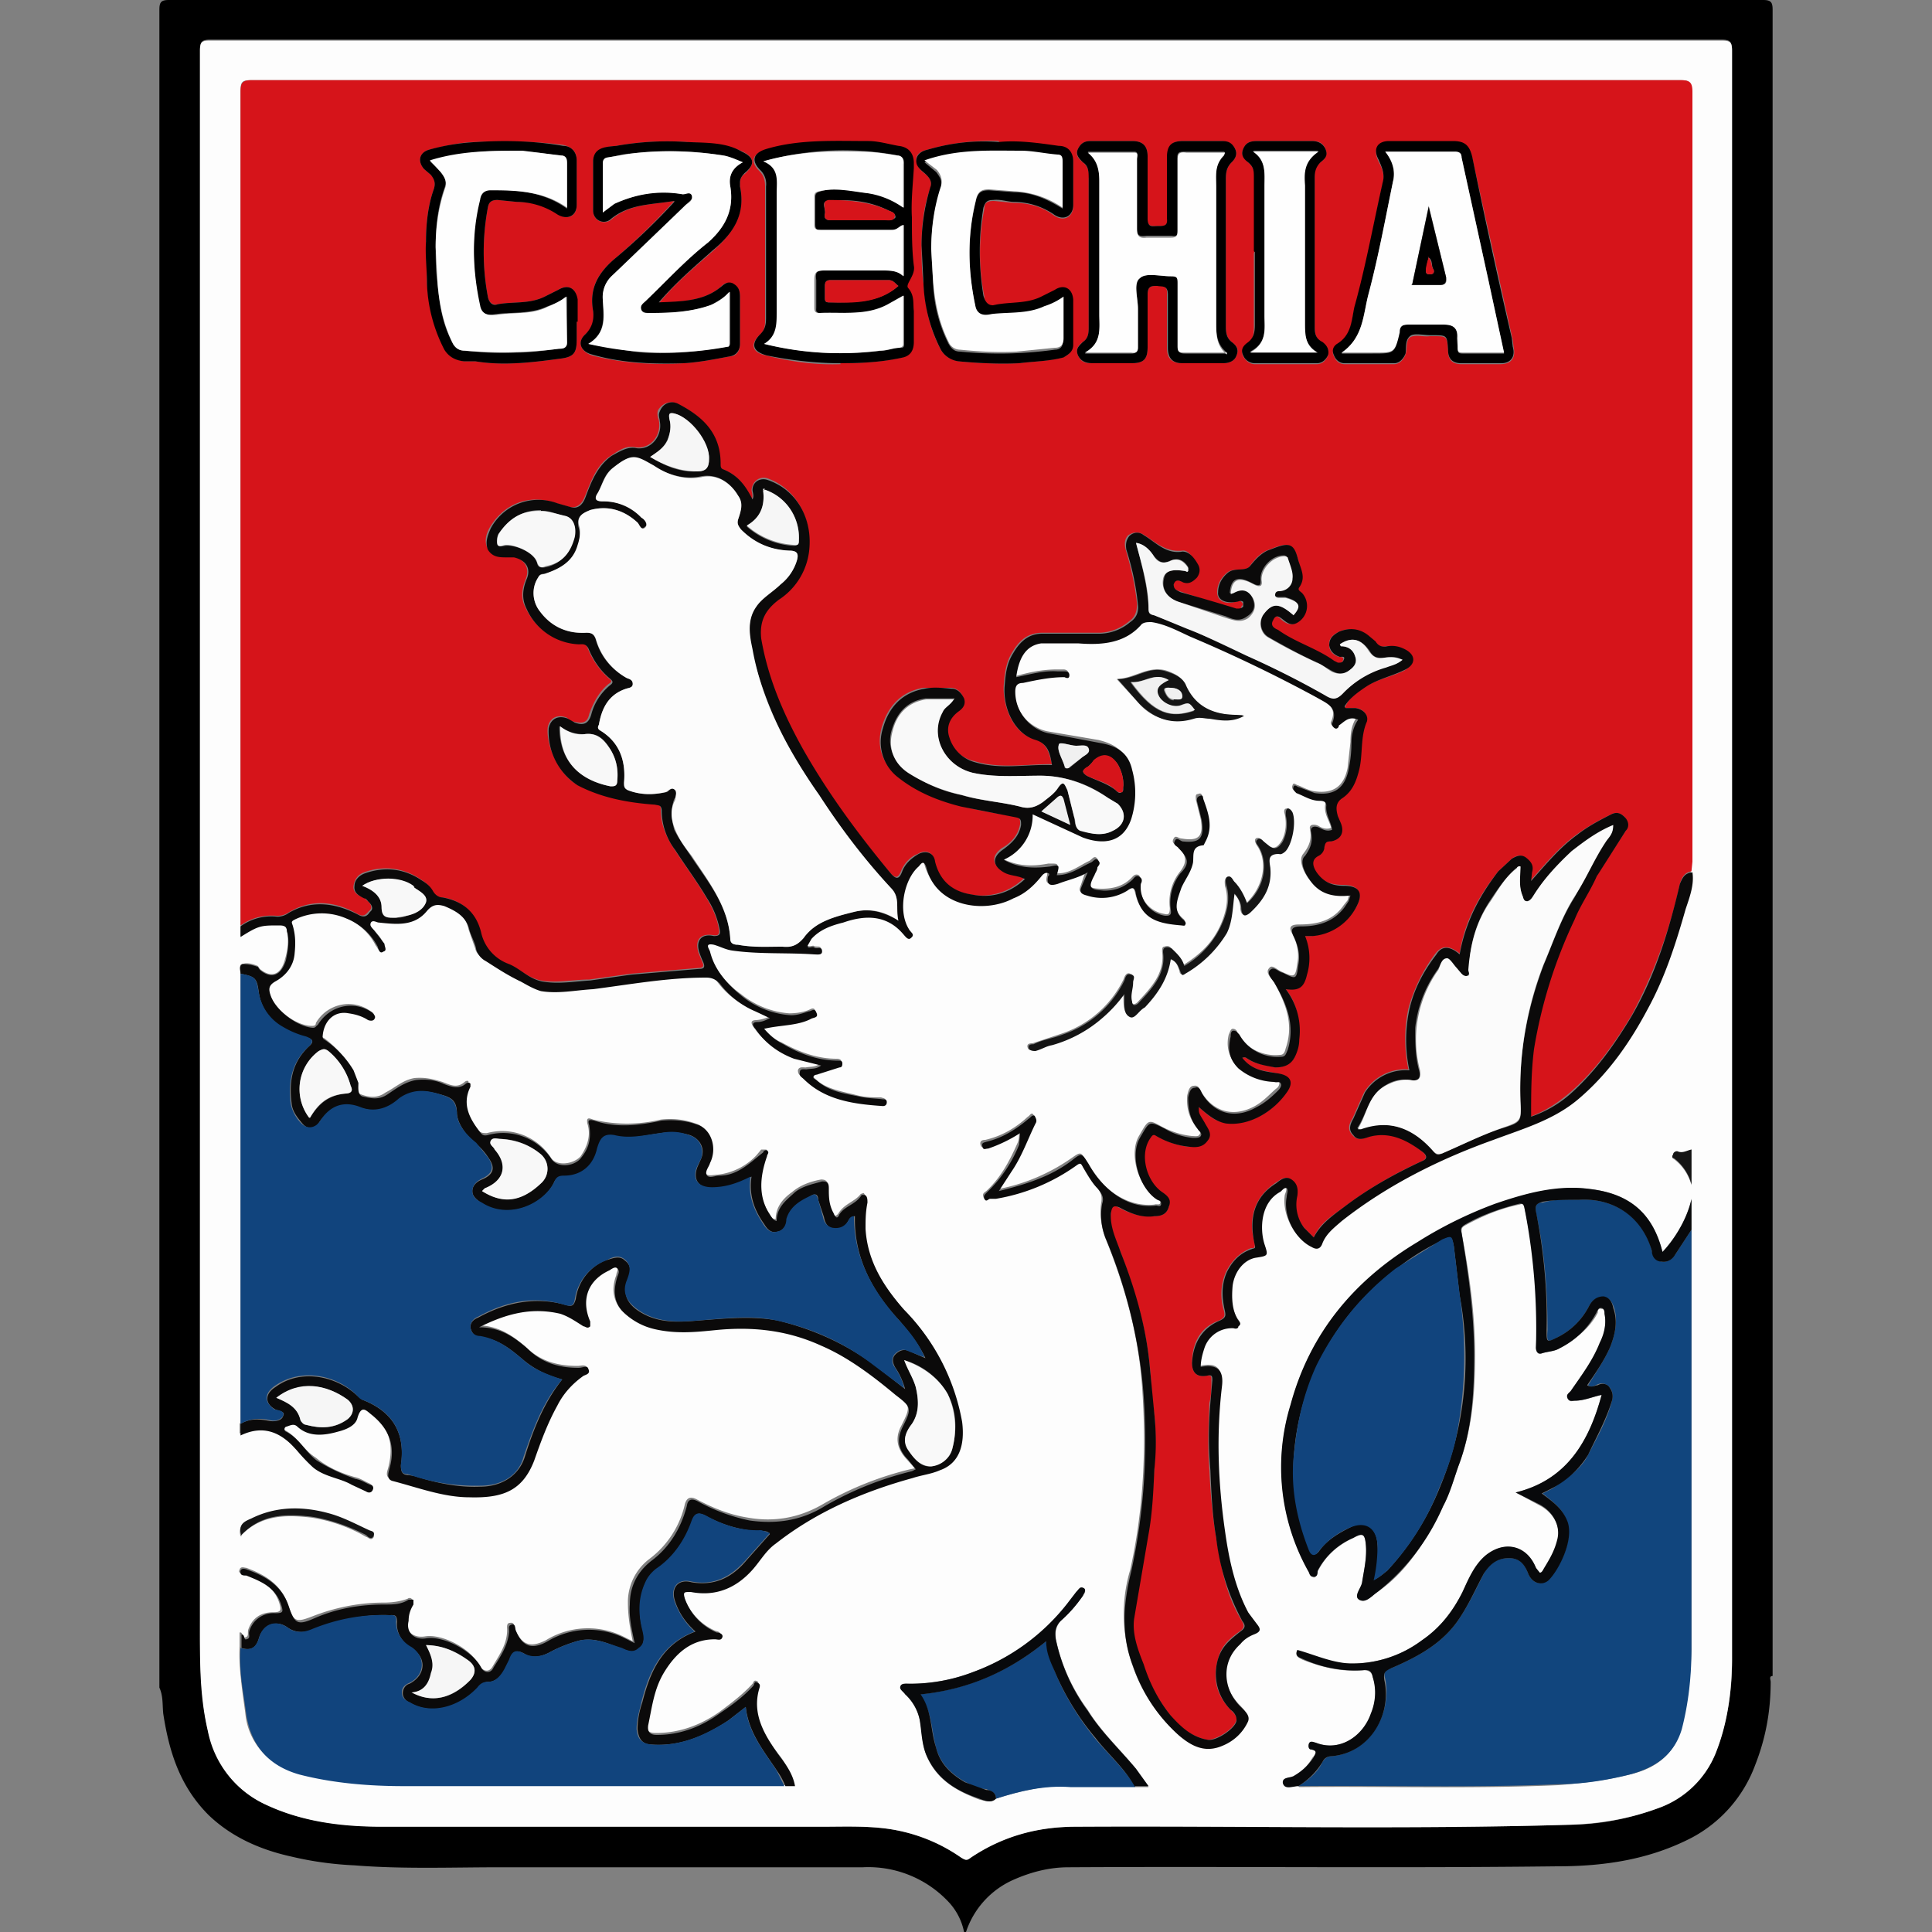 <svg version="1.1" id="Layer_1" xmlns="http://www.w3.org/2000/svg" x="0" y="0" viewBox="0 0 200 200" xml:space="preserve"><rect x="0" y="0" width="200" height="200" fill="#808080" stroke="none"/><style>.czh_st1{fill:#d6141a}.czh_st3{fill:#11447d}.czh_st5{fill:#08090b}.czh_st6{fill:#141414}.czh_st9{fill:#f6f6f6}.czh_st10{fill:#f9f9f9}.czh_st11{fill:#f8f8f8}.czh_st12{fill:#f0f0f0}.czh_st13{fill:#fefefe}</style><path d="M16.5 174.7V1c0-.8.2-1 1-1h165c.8 0 1 .2 1 1v172.5c-.4 0-.2.4-.2.6 0 3-.5 5.8-1.6 8.6a14 14 0 01-6.5 7.5c-4.4 2.3-9.1 3-14 3-16.8.2-33.7 0-50.6.1-2 0-3.9.5-5.7 1.3a9 9 0 00-4.9 5.4h-.2a6.4 6.4 0 00-1.5-3 11.4 11.4 0 00-9-3.7H51.7c-5 0-10 .2-15-.2-2.2-.1-4.4-.4-6.5-.9-3.2-.7-6.2-2-8.6-4.3-3-3-4.1-6.6-4.7-10.5-.1-1 0-1.8-.4-2.7zM20.7 89v78.5c0 3.9 0 7.8.8 11.6.9 3.5 2.7 6.2 6.2 7.8 3.7 1.7 7.7 2.1 11.7 2.2H85c2.2 0 4.5-.1 6.8.2 2.8.4 5.4 1.4 7.7 3 .5.3.6.3 1 0 3.3-2.3 7-3.2 10.9-3.2 17-.1 34 .3 51-.2 3.1 0 6.2-.6 9.2-1.7a10 10 0 006-5.7 27 27 0 001.7-10V5.2c0-1-.3-1.1-1.2-1.1H21.8c-.9 0-1.1.2-1.1 1.1V89z"/><path d="M20.7 89V5.3c0-1 .2-1.1 1.1-1.1h156.3c1 0 1.2.1 1.2 1.1v166.1c0 3.4-.4 6.9-1.7 10.1a10 10 0 01-6 5.7c-3 1.1-6 1.6-9.2 1.7-17 .5-34 .1-51 .2-4 0-7.6 1-10.9 3.2-.4.3-.5.3-1 0a17.4 17.4 0 00-7.7-3c-2.3-.3-4.5-.2-6.8-.2H39.4c-4 0-8-.5-11.7-2.2a10.6 10.6 0 01-6.2-7.8c-.9-3.8-.8-7.7-.8-11.6V89zm96.8 96h1.4l-1.4-2c-1.6-2-3.5-3.7-4.9-6a19 19 0 01-3.3-7.3c-.1-.7 0-1.3.5-1.9.9-.8 1.6-1.6 2.3-2.6.2-.3.4-.5 0-.8-.3-.2-.4.1-.6.4l-1 1.3a22 22 0 01-9.8 7c-2 .8-4.3 1.2-6.5 1.2-.4 0-.9 0-1 .3 0 .3.3.5.6.8a5 5 0 011.4 2.6c.3 1.2.2 2.5.7 3.7 1 2.5 3.1 3.7 5.5 4.6.5.1 1.2.4 1.7-.1 2.5-.8 5-1.4 7.7-1.3h6.7zm17 0c8.9-.1 17.8.2 26.8-.2 2.5-.2 5-.5 7.4-1.1 2.6-.6 4.6-2 5.3-4.7.8-2.7 1-5.5 1.1-8.3v-33.1-10.2-3.2c-.5 2.3-2 4.3-3 5.4-1-4-3.4-6-7.4-6.5-3.4-.4-6.7.4-9.9 1.6-2.8 1-5.5 2.3-8 3.9-6.6 4-11.2 9.4-13.2 16.9a22 22 0 001.9 17.2c0 .2.1.5.5.6.3 0 .3-.4.4-.6.8-1.6 2-2.7 3.7-3.5 1-.5 1.2-.4 1.3.8.1 1.3-.2 2.6-.4 3.9-.1.6-.9 1.4-.3 1.7.7.4 1.3-.4 1.9-.8 3.2-2.2 5.1-5.5 6.8-8.9.7-1.3 1.1-2.8 1.6-4.2 1.4-3.7 1.7-7.5 1.7-11.4 0-4.3-.6-8.5-1.4-12.7 0-.4 0-.5.3-.7 1.8-1 3.7-1.8 5.7-2.2.3-.1.4-.1.5.3a52 52 0 011.2 14.5c0 .4.2.8.6.6.6-.2 1.3-.2 1.8-.5 1.7-1 3.1-2 4-3.7 0-.3.1-.5.4-.4.3 0 .3.3.3.5.2 1 0 2-.4 3-.8 1.9-2 3.4-3.1 5-.2.3-.5.4-.3.8s.5.2.7.2c1 0 1.9-.4 2.8-.6-1.3 4.9-3.6 8.8-8.9 10.1l2.4 1.3c1.4.7 2.3 2.1 2 3.7-.4 1-.8 2-1.5 3-.1 0-.2.4-.4.3-.2 0-.3-.3-.4-.5-1-2.3-3.3-2.9-5.2-1.2-1.2 1-1.8 2.4-2.4 3.7-1 2-2.3 3.7-4.2 5a12 12 0 01-7.5 2.4c-2 0-3.6-.8-5.4-1.3-.3.6.2.7.5.9 2 .8 4.1 1.3 6.3 1.1.6 0 .9.2 1 .7.5 1.3.3 2.6-.2 4-.8 2.1-3.2 3.8-5.7 2.8-.3 0-.5-.1-.7.1-.1.3 0 .6.2.6.8.2.5.5.2.8-.5.8-1 1.5-1.9 2-.4.2-1.3 0-1.1.8.1.6 1 .1 1.5.2zM24.8 147.3v1.1c2.5-1.1 4.3-.2 5.7 1.5l1.8 1.8c1.2 1 2.7 1 4 1.8l1.4.7c.4.2.6.1.7-.1.2-.3 0-.5-.3-.6-.4-.2-.9-.5-1.4-.6-1.4-.4-2.8-1-4-2-1.3-.8-1.9-2.2-3.3-2.9-.2 0-.2-.3 0-.4.5-.2.9-.5 1.2-.1 1.3 1.1 2.8.9 4.3.6.8-.2 1.7-.7 2-1.5.3-1.3.9-.7 1.4-.4 2 1.5 2.5 3.3 1.9 5.7-.1.4-.4 1 .3 1.2 2.6.8 5.2 1.7 8 1.7 3.5 0 5.4-.6 6.6-3.8.8-2 1.4-4 2.4-5.7a10 10 0 012.6-3c.3-.2.9-.2.7-.7-.2-.4-.7-.2-1-.2-2.1 0-3.9-.5-5.4-2-1.3-1.1-2.8-2.2-5-2.2 2.9-1.4 5.5-2 8.4-1.3 1 .2 1.7.7 2.5 1.2.2 0 .4.3.6 0v-.5c-1-2.3-.2-4.2 2-5.3.3-.1.6-.4.9-.1.3.2 0 .5 0 .8-.5 1.3-.4 2.6.6 3.7.9.9 2 1.4 3.3 1.7 2 .5 4.1.3 6.2 0 3.8-.3 7.4.2 10.9 1.7 2.9 1.3 5.3 3.2 7.8 5 1.7 1.4 1.7 1.5.7 3.5-.7 1.3-.4 2.4.5 3.4l.9 1-.5.1a34 34 0 00-9 3.6c-2.4 1.4-5 1.9-7.8 1.4-1.9-.3-3.6-1-5.3-1.9-.6-.3-1-.2-1.2.5a9.8 9.8 0 01-3.7 5.7 5.6 5.6 0 00-2.2 4.5c0 1.3.2 2.6.5 4l-1-.5a8.3 8.3 0 00-8 .4c-1.6.8-2.5.5-3.2-1.2-.1-.2 0-.7-.5-.6-.4 0-.3.5-.3.7 0 1.5-.8 2.6-1.5 3.8-.4.7-1 .5-1.4-.1-.8-1.7-3.8-3.3-5.6-3-1.3.2-2.1-.6-1.9-1.8 0-.6.2-1.1.5-1.6.1-.2.2-.4 0-.5-.1-.1-.3-.1-.4 0-.8.3-1.7.4-2.5.4-2.5 0-5 .5-7.3 1.4-1.8.7-2 .6-2.6-1.2-.7-2.1-2.4-3.1-4.3-3.8-.2 0-.6-.2-.7.2-.2.4.2.3.5.4 1.5.6 3 1.2 3.6 3 .2.7.3 1-.6 1-1.3 0-2.2.6-2.6 1.8-.1.3.1.7-.3.8-.4.1-.2-.6-.6-.5v1.4c-.1 2.4.3 4.7.6 7a6.9 6.9 0 005.5 6.1c3.6 1 7.2 1.3 10.9 1.3h40.3a7.3 7.3 0 00-1.5-3.2c-1.6-2.1-2.9-4.2-2.1-7 0-.3.1-.5-.2-.6-.3-.1-.3.2-.4.3-1 1.1-2.2 2-3.4 2.9-2 1.4-4.2 2.2-6.6 2.2-.7 0-1-.2-1-1 .4-1.8.7-3.7 1.7-5.4 1.2-2 2.8-3.4 5.3-3.5.2 0 .7.2.7-.2s-.3-.4-.6-.5a6 6 0 01-3.2-3.5c-.3-.7-.1-.8.5-.6 2.6.5 4.7-.5 6.5-2.4.8-1 1.4-2 2.4-2.7 4.2-3.3 9-5.3 14.2-6.8.9-.2 1.9-.3 2.8-.7 2-.8 2.6-2.7 2.3-5a22 22 0 00-6-11.6c-2.1-2.4-3.8-5-4-8.4l.1-2.8c0-.3 0-.6-.2-.8l-.3.1c-.6.8-1.7 1-2.3 2-.3.4-.5.3-.7-.2a6 6 0 01-.4-2.6c0-.5-.2-.7-.7-.7-1.1.2-2.2.6-3 1.3-1 .7-1.7 1.6-1.7 2.8-.4 0-.5-.3-.6-.5-1.4-2-1.1-4.1-.4-6.2 0-.2.3-.4 0-.5h-.5l-.5.6a6.5 6.5 0 01-4 2c-.4 0-1 .2-1.2-.1-.3-.4.1-.8.3-1.2.7-1.6 0-3.6-1.4-4a7.8 7.8 0 00-3.6-.4 15 15 0 01-7 0c-.5-.2-.7-.2-.6.4.4 1.2 0 2.4-.7 3.4-.7.8-2.5 1.1-3.1.1a6 6 0 00-6.6-2.5c-.4 0-.6 0-.9-.3-1-1.4-1.8-2.8-1-4.6v-.4c0-.2-.3-.1-.4 0-.8.7-1.5.3-2.3 0-1-.3-1.8-.5-2.9-.4-1.2.2-2 1-3 1.5-.8.6-1.7.5-2.5.2-.6-.2-.4-.9-.5-1.4a5 5 0 00-.5-1.2 10 10 0 00-2.8-3.2c-.1-.1-.4-.1-.3-.4 0-1.6 1.2-2.6 2.7-2.4.7.1 1.3.4 2 .7.3.2.6.1.7-.2.1-.2-.1-.4-.3-.5a3.9 3.9 0 00-5.7 1.2c0 .2-.1.3-.4.3-1.7 0-4-1.8-4.4-3.4-.2-.6-.2-1 .5-1.4 1-.6 1.8-1.6 2-3 .1-.9 0-1.8-.2-2.8-.1-.3-.2-.4.2-.6 1.8-.8 3.6-.8 5.4 0 1.3.6 2.4 1.5 3.1 2.9.2.2.3.7.7.5.3-.2 0-.6 0-.9-.2-.5-.6-.9-1-1.3-.1-.2-.5-.5-.3-.8.2-.3.5-.1.8 0 1.8.2 3.7.3 5-1.3.6-.6 1.1-.7 1.8-.4 1.2.4 2.3 1 2.6 2.5l.7 2c.1.5.5.8 1 1.1l3.5 2.2c.7.3 1.4.7 2.2.9 1.8.4 3.6 0 5.3-.2 4-.4 7.8-1.1 11.8-1.1.6 0 1 .1 1.3.6 1 1.3 2.2 2.2 3.7 2.8l1.5.8a4 4 0 01-1.2.3c-.6 0-.6.3-.3.7 1 1.5 2.5 2.5 4.1 3.1l2.8.7c-.5.4-1 .3-1.5.4-.3 0-.7-.1-.8.3 0 .4.2.5.4.7 2.4 2.2 5.3 2.6 8.3 2.8.2 0 .4 0 .4-.3s-.2-.3-.5-.4c-.8 0-1.6 0-2.4-.2-1.5-.4-3.2-.6-4.4-1.7-.1-.2-.4-.2-.3-.4 0-.3.3-.2.5-.2l2.1-.7c.2-.1.5-.2.4-.5 0-.2-.2-.3-.5-.3-2 0-3.9-.7-5.7-1.7-.8-.3-1.3-.9-1.9-1.5 1.7-.4 3.3-.4 4.8-1.1.3-.1.8-.1.6-.7-.2-.4-.5-.1-.8 0-.6.2-1.2.3-1.9.3a9 9 0 01-5-2 8.9 8.9 0 01-3.4-4.6c0-.3-.4-.8.5-.6.7 0 1.2.4 1.9.5 2.8.5 5.7.3 8.5.4.3 0 .7.2.8-.3 0-.5-.5-.2-.8-.4-.2 0-.6.2-.7-.2 0-.2.2-.4.4-.6.9-1 2.1-1.4 3.3-1.8 2.3-.7 4.4-.8 6.2 1.2.2.2.4.7.8.4.4-.3-.1-.6-.2-.8-1.2-2-.5-5.3 1-6.6.2-.2.5-.7.7 0 1.2 4.2 6 5 9.2 3.4a10 10 0 002.9-2.4c.2-.2.3-.4.6-.3.1 0 0 .2 0 .4-.3 1 .3 1 1 .7 1-.4 2-.6 3-1.2l-.5 1.5c-.2.5-.3.7.5 1a5 5 0 004.2-.6c.4-.3.7-.4.9.4.6 2.6 2.3 3 4.7 3.3.1 0 .3 0 .4-.2v-.3c-1.4-1.1-.8-2.3-.4-3.5.4-.9 1-1.7 1.1-2.6.2-.8 0-1.7 1.1-1.8l.3-.4c.7-1.5.2-3-.3-4.3 0-.2.1-.6-.4-.4-.3 0-.2.4-.2.6l.5 2c.3 1.8-.2 2.3-2 2-.3 0-.6-.4-.8 0-.3.5.2.6.4.8 1 1 1 1.7.2 2.7a5 5 0 00-1 3.7c0 .7-.2.7-.6.6a3 3 0 01-2.5-3.2c0-.3.1-.6-.1-.8-.4-.2-.6.1-.8.3-.8.8-1.8 1.1-3 1.1-1.5 0-1.6-.3-1-1.6l.4-.8c0-.2.4-.4.1-.7-.3-.4-.5 0-.8.2-1.1.5-2.1 1.4-3.5 1.3.3-1.1.3-1-.8-1-1.6.3-3.1.3-4.7-.5 2-1 3-2.6 3-4.8l5.2 2.4c1.8.7 4 .7 5-1.9a9 9 0 000-5c-.4-1.8-1.6-2.6-3.3-3l-5.3-.9c-1.8-.4-3.4-2-3.4-4.3 0-.6.2-.8.8-1 1.4-.1 2.8-.5 4.3-.4.2 0 .5.1.5-.3 0-.3-.3-.4-.5-.4h-.7c-1.5 0-2.9.3-4.3.7.3-2.4 1.1-3.4 2.6-3.5 1.2-.2 2.5-.1 3.8 0 2.5.2 4.8 0 6.6-2 .2-.3.5-.4 1-.3 1.4.3 2.7 1 4 1.5 4.4 2 8.8 4 13.1 6.4 1 .5 2.3 1 1.6 2.6-.1.1 0 .4.3.5l.5-.2c.5-.5 1-1.1 1.8-.7-.5.8-.6 1.6-.6 2.5l-.3 2.7c-.4 2-1.6 2.7-3.5 2.4-.6-.1-1.1-.4-1.6-.6-.2 0-.5-.4-.6 0-.1.2 0 .5.3.6.8.3 1.5.8 2.4.8.4 0 .7.1.7.5-.2 1 .4 1.7.6 2.5-.5.2-1 0-1.3-.2-.4-.2-1-.2-.9.3.2 1 0 1.7-.7 2.6-.5.6 0 1.8.6 2.6 1 1.4 2.5 1.7 4.2 1.5l-.2.7-.4.5c-1.1 1.6-2.7 2-4.6 2-.8 0-1.2.2-.7 1 .5 1 .7 2 .5 3-.2 1.5-.3 1.5-1.6.9-.5-.2-1-.8-1.3-.4-.4.4 0 .9.4 1.3 1.2 2.2 2.2 4.4 1.3 7-.1.4-.2.7-.6.7-1.7.2-3.6-.7-4.4-2.2 0-.3-.2-.5-.5-.5-.2 0-.3.4-.4.6-.3 1.2 0 2.4.9 3.3a6 6 0 003.7 1.5h.6c.1.3 0 .6-.3.8-.7.6-1.3 1.3-2.2 1.8-2.4 1.3-4.4.4-5.5-1.4-.2-.3-.3-.8-.8-.7-.5 0-.6.6-.7 1-.1 1.3.2 2.4 1 3.3.1.2.5.4.3.7-.1.3-.5.2-.8.2-1-.1-2-.4-3-.9-1.6-.9-1.5-.8-2.5.9-1.1 1.9 0 5.3 1.8 6.4.2 0 .5.2.4.5 0 .3-.4.1-.6.2-3 .3-5.6-1.8-7-4.4-.6-1.1-.6-1.1-1.6-.4a19.7 19.7 0 01-7.6 3.2l1.3-2c1-1.5 1.7-3.3 2.5-5 .1-.3 0-.6-.2-.8-.2-.1-.3.2-.5.3-1.3 1.2-2.7 2-4.4 2.4-.3 0-.6.1-.5.5.1.4.4.3.7.2a15 15 0 003.3-1.6c0 .5 0 .9-.2 1.3-.8 1.8-1.7 3.5-3.2 4.9-.3.2-.4.3-.3.6.1.4.4 0 .6 0h.6a20 20 0 008.3-3.5c.3-.2.5-.2.7.2.4.8.9 1.6 1.5 2.3.5.5.6 1 .5 1.6-.2 1.2 0 2.4.4 3.6 2 4.9 3.4 9.9 3.8 15.1.5 6.5.2 13-1.2 19.3a16 16 0 00.2 9.8 17 17 0 004.7 7.2c1.4 1.1 2.8 1.9 4.6 1 1.2-.5 2-1.4 2.5-2.5.3-.8-.6-1.3-1.1-2-1.3-1.6-1.7-4.2.4-6 .4-.4.9-.8 1.4-1 .8-.3.6-.6.2-1a8 8 0 01-.8-1.3c-1.5-2.7-2-5.6-2.4-8.5-.7-4.9-1-9.8-.3-14.8.2-1.8-.5-2.4-2.2-2 0-.7.2-1.4.4-2.1.4-1.3 1.7-2 3-2 .2 0 .4 0 .5-.2.3-.2.2-.4 0-.6-.7-1.1-.7-2.3-.6-3.6.2-1.5 1.2-2.7 2.4-2.9 1.3-.2 1.3-.2.9-1.4-.6-1.6-.3-4.3 1.6-5.4.2-.1.4-.5.6-.4.3.2.1.6 0 .9-.3 2 1 4.5 2.7 5.2.5.3.9.3 1-.3.5-1 1.3-1.7 2-2.3a59.3 59.3 0 0115.8-8.5c3.2-1.2 6.3-2 9-4.4 3-2.6 5.1-5.8 7-9.2 1.7-3.3 2.8-6.8 3.9-10.3.3-1.2.8-2.5.6-3.8v-1V9.4c0-1-.2-1.1-1.1-1.1H26c-1 0-1.1.2-1.1 1.2v87.4c1.8-1.1 2.1-1.2 4-1.2.5 0 .7.1.8.6.2 1 .1 2-.2 3-.4 1.6-1.4 2-2.6 1l-.2-.3c-.5-.2-1.1-.4-1.6-.2-.4 0-.2.6-.2 1v46.6zm97.7-47.4c-.2-.8-.8-1.3-1.3-1.8-.2-.2-.4-.2-.7-.1-.2 0-.2.3-.2.5.3 2.3-1.2 3.8-2.6 5.3-.4.3-.5.1-.6-.2-.2-.7 0-1.3 0-2 0-.3.4-.7-.1-.8-.4-.2-.6.3-.7.6a11 11 0 01-6.4 5.6l-3 1c-.2 0-.7 0-.5.5.1.3.5.2.7.2.6-.2 1.1-.5 1.7-.6a13.3 13.3 0 007.4-5.3l.1.4c0 .8 0 1.7.6 2 .5.2 1-.7 1.5-1v-.1c1.4-1.4 2.4-3 2.7-4.9.7.3.8.8 1 1.3 0 .2.1.5.5.2 1.7-1 3.3-2.3 4.3-4.2.6-1.2.6-2.6.8-4 .5.4.7 1 .7 1.6.1.7.4.7.9.3 1.4-1.3 2.3-2.7 2.1-4.7 0-.7-.3-1.4.9-1.3l.7-.4c.6-.8 1-3 .7-4-.1-.2-.3-.4-.5-.3-.3 0-.3.3-.2.6.2 1 .1 1.9-.3 2.7-.5.8-.9 1-1.6.4l-.4-.4c-.2-.1-.4-.4-.7-.2-.2.2 0 .5.1.7 1.2 1.7.7 4.3-1.1 6-.4-.9-.7-1.7-1.3-2.3-.2-.2-.3-.7-.7-.4-.3.2-.2.6-.2.9.4 1.2.2 2.4-.3 3.7-.8 2-2.1 3.3-4 4.5zm6.2-25.9h-.8c-2.3 0-4.2-.8-5.2-3-.3-.9-1.1-1.3-2-1.6-1.9-.5-3.2.8-5.1.9l2.2 2.4a5.1 5.1 0 005.7 1.6c.5-.1 1 0 1.6 0 1.2.2 2.4.4 3.6-.3zM24.9 159c2.1-2.2 4.7-2.2 7.3-1.9 2 .3 4 1 5.7 2 .2 0 .5.5.8 0 .1-.5-.3-.5-.5-.6-1.3-.6-2.6-1.3-4-1.7-2.8-.8-5.6-.8-8.3.5-.6.3-1.3.7-1 1.7zm150.2-40c-.5.2-1 .5-1.4.3-.3-.1-.4.1-.5.3-.2.3 0 .3.1.4a5 5 0 011.8 2.7V119z" fill="#fdfdfd"/><path class="czh_st1" d="M24.9 95.8v-1V9.5c0-.9.2-1.2 1.1-1.2h148c.9 0 1.2.2 1.2 1.2v79.7l-.1 1c-.7.1-1 .6-1.2 1.3a52.6 52.6 0 01-5 13.6c-1.8 3-3.9 5.9-6.5 8.1-1.2 1-2.4 1.8-4 2.4 0-2.4 0-4.7.3-7a50 50 0 014.2-13.4c.6-1.5 1.6-3 2.3-4.5l.3-.4 2.8-4.3c.3-.5.2-1-.1-1.4-.4-.4-.9-.6-1.4-.3-1.3.6-2.5 1.3-3.6 2.1-1.8 1.3-3.2 3-4.8 4.8l.1-1c.2-.6-.1-1-.6-1.4-.5-.4-1-.2-1.4.1l-1.4 1.3c-2 2.5-3.5 5.2-4 8.5-1-.8-1.8-.9-2.5 0a16.9 16.9 0 00-2.8 5.7 15 15 0 000 6.3 5 5 0 00-4.6 2.4l-1.2 2.7c-.4.6-.5 1.2 0 1.7.5.6 1 .4 1.6.2 2.2-.7 4 .2 5.6 1.5.3.2.7.7 0 1a41.8 41.8 0 00-8 4.7c-1.2.9-2.6 1.7-3.2 3.2l-1-1c-.8-1-1-2.1-.8-3.3.1-.7 0-1.3-.6-1.7-.6-.4-1 0-1.5.3-2.4 1.6-2.9 3.9-2.2 6.4 0 .5-.2.4-.4.4-1.2.5-2 1.3-2.6 2.5a5.8 5.8 0 00-.2 4c.1.5.1.7-.5 1-2 .7-2.8 2.4-2.8 4.4 0 1 .5 1.5 1.5 1.3.5 0 .5 0 .5.5 0 .8 0 1.6-.2 2.3-.1 2.3-.2 4.7 0 7 .1 2.3.3 4.7.7 7 .5 3 1 5.9 2.6 8.5.3.5.4.8-.2 1.2-1 .7-1.9 1.5-2.2 2.8-.6 2-.2 3.7 1.2 5.2.3.3.7.7.7 1 0 1-2.2 2.3-3.1 2.2a6.5 6.5 0 01-3.8-2.6 17.5 17.5 0 01-2.8-5.2c-.6-1.6-1.2-3.1-1-4.7.4-3 1-5.9 1.5-8.8.5-2.3.5-4.5.7-6.8.1-1.8.2-3.7 0-5.6-.3-1.7-.3-3.5-.5-5.2-.4-4-1.6-7.8-3-11.6-.5-1.3-1.2-2.6-1-4 0-.7.1-1 .8-.6 1.1.6 2.3 1 3.6.9.8 0 1.4-.2 1.6-1 .2-.7-.2-1.2-.8-1.5-1.6-1-2.3-3.9-1.2-5.7.2-.3.3-.3.6-.2 1 .6 2 1 3.3 1.2.8 0 1.5 0 2-.6.6-.7 0-1.3-.3-1.9-.6-1-.6-1-.5-1.6.8.7 1.6 1.5 2.7 1.6 2.5.4 5-1.1 6.3-3.1.8-1.1.4-1.8-1-2-1.3-.3-2.6-.3-3.5-1.6.1-.1.3 0 .4 0 .9.7 2 .7 3 1 .8 0 1.5-.3 2-1l.4-1.9c.1-1.9 0-3.6-1.3-5.2 1.3.1 1.8-.3 2.1-1.5a6 6 0 00-.2-4h.8c2-.3 3.6-1.3 4.6-3 .8-1.5.2-2.3-1.4-2.3-1.2 0-2.1-.3-2.8-1.3-.4-.6-.6-1.3.3-1.8.4-.2.5-.5.6-.9 0-.4.2-.5.6-.5 1.1-.2 1.4-.9 1-1.9l-.3-.8c-.2-.7-.3-1.3.5-1.8 1-.7 1.4-1.7 1.7-2.8.4-1.7.2-3.5.8-5.2.3-.6-.3-1.2-1-1.3h-1.2c.4-1 1.2-1.6 2-2.1 1.3-.9 2.8-1.1 4.2-1.8 1-.6 1-1.5 0-2-.6-.4-1.2-.6-2-.5-.4.1-.8 0-1-.4l-.7-.6c-1-.7-2-1-3.1-.5-.6.3-1.1.7-1 1.4 0 .6.4 1 1 1.2.2 0 .6 0 .4.4 0 .2-.3.3-.6.2-.1 0-.3 0-.4-.2-1.8-1.3-4-1.8-5.8-3.1-.5-.3-.8-.6-.5-1.1.3-.7.7-.3 1 0 .5.4 1 .6 1.6.2a2 2 0 00.4-3c-.1-.1-.5-.3-.3-.6.7-1 .2-1.8 0-2.8-.4-1.6-1-1.9-2.5-1.3l-.8.3c-.8.4-1.3 1-1.8 1.7-.5.5-1.6 0-2.3.6-.6.5-1 1.2-1 2 0 .9.8 1.3 1.9 1 .2 0 .4-.2.6 0 .2.2.2.3 0 .5 0 .3-.3.3-.6.3l-1-.3-4.8-1.6c-.4-.1-.7-.3-.6-.8 0-.5.5-.3.9-.2.6.2 1 0 1.4-.4.3-.5.4-1 0-1.5-.3-.6-.8-1.4-1.4-1.3-1.8.2-2.9-1-4.1-1.7-.6-.3-1-.2-1.5.1-.4.4-.4.9-.3 1.4.6 2 1 3.8 1.2 5.7 0 .8-.2 1.4-.8 1.8a5 5 0 01-3 1.2h-6c-1.5 0-2.4.8-3.1 2-.7 1.1-.8 2.3-.9 3.5-.1 2.3 1.1 5 3.2 5.5 1.3.4 1.5 1.5 1.8 2.6-2.7 0-5.4.5-8-.3a3.8 3.8 0 01-2.8-2.5c-.3-1.1.1-2 1-2.8.5-.3.8-.7.6-1.3-.2-.6-.7-1-1.3-1h-2.8c-2.4.4-3.7 2-4.3 4-.6 2 0 3.8 1.6 5.1 1.9 1.6 4.1 2.5 6.5 3.1 1.8.5 3.7.8 5.6 1.1.6.1.6.3.6.8-.2 1.2-1 2-1.9 2.5-1.1.8-1 1.7.1 2.4.7.4 1.4.4 2.2.7a6.2 6.2 0 01-5.5 1.7c-2-.3-3.3-1.4-3.8-3.5-.1-.9-.9-1.2-1.7-.7-.8.3-1.4 1-1.7 1.7-.3.8-.6.9-1.2.2-3.4-4-6.5-8.2-9.1-12.9-2-3.5-3.6-7.3-4.3-11.4-.2-1.9.5-3 1.8-4a7 7 0 003.2-5.5c.3-3-1.4-6-4.3-7-.8-.2-1.5.3-1.6 1.2 0 .3.2.6 0 1-.7-1.5-1.5-2.6-3-3.1-.3-.2-.3-.4-.3-.7 0-3-1.9-4.9-4.4-6.1-.8-.4-1.6 0-2 .7-.1.4 0 .7.1 1 .3 1.5-.8 3-2.4 2.8-1-.2-1.7.3-2.6.9-1.5 1-2 2.6-2.7 4.3-.3.7-.8 1.1-1.5 1l-1.4-.4c-2.8-1-5.4 0-6.9 2.5-.4.7-.6 1.5-.2 2.2.4.8 1.1.8 1.9.8h.7c1.2.3 1.8 1.2 1.3 2.4-.4 1-.5 2 0 2.9 1.1 2.3 3 3.5 5.4 3.7.4 0 .7-.1 1 .4a8.3 8.3 0 002.2 3.2c.2.2.5.3 0 .6-1 .8-1.6 2-2 3.1-.2 1-.8 1-1.6.8-.3 0-.5-.2-.7-.4-1-.4-1.8 0-2 1-.2 2 1.3 5 3 5.9 2.6 1.3 5.2 1.8 8 2 .4.1.7 0 .7.6 0 1.6.6 2.9 1.4 4.1 1.1 1.7 2.3 3.3 3.3 5 .6 1 1.1 2 1.3 3.2.1.6 0 .8-.6.7-1.3-.2-1.9.5-1.5 1.8l.4 1c.2.4.1.6-.4.6l-7 .6-4.3.6c-1.7 0-3.3.4-5 .1-1.4-.3-2.2-1.2-3.4-1.7a4.5 4.5 0 01-3-3.3c-.4-2-1.7-3.3-3.8-3.6-.5 0-.9-.3-1.1-.7-.3-.6-.7-.9-1.2-1.2a6.3 6.3 0 00-5.8-.7c-.6.2-1 .7-1.1 1.4-.1.6.4 1 1 1.2.2 0 .3.3.5.4.3.3.5.7.1 1-.3.3-.5.7-1.2.3-2.3-1.3-4.8-1.6-7.2-.1a2 2 0 01-1.2.3c-1.3-.1-2.6.2-3.7 1zM87 37.6c2 0 4.2-.1 6.4-.6.7-.2 1.1-.8 1-1.6V35v-2.7c0-.8.2-1.6-.5-2.4-.3-.4.8-1.3.6-2.3-.3-1.6-.2-3.3-.2-5-.1-1.6 0-3.4.2-5v-.6c0-1-.5-1.7-1.6-1.8l-3.1-.5c-3.6 0-7-.1-10.5.8-1.4.4-1.7 1.2-.7 2.2.5.5.6 1 .6 1.7v13.6c0 .7 0 1.2-.6 1.7-1 1-.7 1.8.7 2.1 2.4.6 5 1 7.7.9zM112.7 26v7.8c0 .7 0 1.2-.6 1.6-.4.3-.8.7-.5 1.4.3.7.8.8 1.4.8h4.1c1.3 0 1.7-.4 1.7-1.7v-5.4c0-.9.4-.9 1-.9.5 0 1.1-.1 1 .9V36c0 1.1.5 1.6 1.6 1.6h4.2c.6 0 1.2-.2 1.4-.8.3-.7 0-1-.5-1.4-.5-.4-.6-1-.6-1.6v-15c0-.8 0-1.4.6-2 .3-.3.7-.8.3-1.5-.4-.6-.9-.7-1.5-.7h-3.8c-1.2 0-1.6.4-1.6 1.7v6.3c0 .8-.4.8-1 .8s-1.2.1-1.1-.8v-6.4c0-1.1-.5-1.6-1.6-1.6h-4.3c-.6 0-1 .2-1.3.8-.3.6 0 1 .5 1.4.5.4.7 1 .6 1.7V26zm-42.9-5.2a66.6 66.6 0 01-6.3 6.1c-1.7 1.5-2.5 3-2.1 5.3.1.9 0 1.7-.8 2.4-.9.8-.5 1.8.7 2.2 3.1.8 6.3 1 9.5.8 1.6-.1 3.1-.4 4.7-.7.7 0 1.1-.5 1.1-1.3v-5c0-.5-.2-1-.8-1.2-.6-.3-.9 0-1.3.4-1.8 1.4-4 1.4-6.3 1.6 1.8-2.2 3.8-3.8 5.7-5.5 2-1.8 3.3-3.8 2.7-6.6V19c0-.5.2-.8.5-1 1.1-1 1-1.7-.2-2.3-1.9-.9-3.8-.8-5.8-1a30 30 0 00-7.3.4c-1 .1-2.3.2-2.4 1.5v5.2c0 1 1 1.5 1.8 1 1.9-1.7 4.2-1.6 6.6-2zm33.6-6.2c-2.5-.1-5 .2-7.4.9-1 .2-1.4.8-1 1.5.1.5.5.8.9 1.1.4.4.6.8.4 1.4-.7 1.9-.9 3.9-.9 5.9 0 1.3 0 2.6.2 4 .2 2.4.6 4.6 1.8 6.8.4.7 1 1 1.8 1.2 2.1.2 4.2.3 6.3.2 1.5-.2 3-.2 4.5-.6.6-.2 1-.6 1-1.3V31c0-1-1-1.5-1.8-.9l-1.5.7c-1.5.8-3.2.5-4.8.8-.6.1-1-.3-1-.9-.6-3-.6-6 0-9.1 0-.6.3-.8 1-.8l2 .2c1.6 0 3 .4 4.2 1.3 1 .7 2 .2 2-1v-4.5c0-1-.6-1.5-1.5-1.6-2-.3-4.1-.6-6.2-.4zM59.7 33.4V31c0-1.2-1-1.6-1.9-1l-1.4.7c-1.6.8-3.3.5-4.9.8-.5.1-.9-.2-1-.8a25 25 0 010-9.2c.1-.6.4-.8 1-.8l2 .2c1.6 0 3 .4 4.3 1.3 1 .6 1.9.2 1.9-1v-4.6c0-1-.6-1.4-1.4-1.6-3-.4-6-.4-9-.3-1.6 0-3.2.4-4.9.8-1 .3-1.2 1.2-.5 2l.7.6c.4.4.5.9.3 1.5-.6 1.7-.8 3.5-.8 5.4l.1 4.4c.2 2.4.7 4.7 1.9 6.8.4.8 1 1 1.9 1.2h1.2c3 .5 6 .1 9-.3 1.3-.2 1.5-.7 1.5-2v-1.8zm87.6-18.7h-3.5c-1.2 0-1.7.8-1.1 2 .3.6.6 1.2.5 2-1 4.4-1.7 8.9-3 13.3-.3 1.3-.3 2.8-1.7 3.7-.4.2-.7.7-.4 1.2.2.5.6.8 1.1.8h5.1c.6 0 1-.5 1.2-1 .2-.6 0-1.5.5-1.8.6-.3 1.4 0 2-.1h.3c1.5 0 1.5 0 1.6 1.5 0 1 .5 1.4 1.4 1.4h4c1.2 0 1.6-.7 1.4-1.7l-.1-.8-4.2-18.9c-.2-1.1-.8-1.5-2-1.5h-3.1zm-17.5 11.5v7.5c0 .8 0 1.4-.7 2-.3.2-.7.6-.4 1.2.3.5.7.8 1.2.8h6.4c.6 0 1-.4 1.2-1 .1-.5-.2-1-.6-1.2-.7-.4-.8-1-.8-1.7V18.4c0-.7 0-1.1.6-1.6.4-.3.8-.7.5-1.4-.3-.7-.8-.8-1.4-.8h-5.6c-.7 0-1.2.1-1.5.8-.3.7.1 1 .5 1.4.5.4.7 1 .7 1.6V26z"/><path d="M139.3 73.3h1c.8.1 1.4.7 1.2 1.4-.7 1.6-.4 3.4-.8 5-.3 1.2-.7 2.2-1.7 2.9-.8.5-.7 1.2-.5 1.9l.3.7c.4 1 0 1.7-1 1.9-.5 0-.6.1-.7.6 0 .3-.2.7-.6.9-.8.4-.6 1.1-.2 1.7.7 1 1.6 1.4 2.8 1.4 1.6 0 2.1.7 1.3 2.2a5.6 5.6 0 01-4.5 3h-.8a6 6 0 01.2 4c-.3 1.3-.8 1.7-2.2 1.5a7.1 7.1 0 011.4 5.2c0 .7-.2 1.3-.5 1.9-.4.7-1 1-2 1-1-.2-2-.3-3-1 0 0-.2-.1-.4 0 1 1.3 2.3 1.4 3.6 1.6 1.4.2 1.8.9 1 2-1.4 2-3.9 3.5-6.3 3.2-1.1-.2-2-1-2.8-1.7 0 .7 0 .6.6 1.6.3.6.9 1.2.3 1.9-.5.7-1.2.7-2 .6a8.3 8.3 0 01-3.3-1.1c-.3-.2-.4-.1-.6.2-1.2 1.7-.4 4.5 1.2 5.6.6.4 1 .8.7 1.5-.2.8-.8 1-1.5 1-1.3.2-2.5-.3-3.6-.9-.7-.3-.8 0-.9.6-.1 1.5.6 2.8 1 4 1.5 3.8 2.6 7.6 3 11.6l.5 5.2c.2 2 .2 3.8 0 5.7-.1 2.2-.2 4.5-.6 6.7l-1.5 8.8c-.2 1.6.4 3.2 1 4.7.6 1.9 1.5 3.7 2.8 5.3 1 1.1 2.1 2.2 3.8 2.5.9.2 3.1-1.3 3-2.1 0-.4-.3-.8-.6-1a5.3 5.3 0 01-1.3-5.3c.4-1.3 1.3-2 2.3-2.8.6-.4.5-.7.2-1.1a23.8 23.8 0 01-2.7-8.6c-.4-2.3-.5-4.6-.6-7-.2-2.3-.2-4.6 0-7l.2-2.3c0-.4 0-.6-.5-.5-1 .2-1.6-.2-1.6-1.3.1-2 1-3.6 2.9-4.4.6-.3.6-.5.5-1-.3-1.3-.4-2.6.2-4 .6-1.2 1.4-2 2.6-2.4.2-.1.4 0 .3-.4-.6-2.6-.2-4.9 2.2-6.4.5-.4 1-.8 1.6-.4.6.4.7 1 .6 1.7a4 4 0 00.7 3.3l1 1c.7-1.4 2-2.3 3.2-3.2 2.5-1.9 5.2-3.4 8-4.7.8-.3.3-.8 0-1-1.6-1.2-3.4-2.1-5.5-1.5-.6.2-1.2.4-1.6-.2-.5-.5-.4-1 0-1.7l1.2-2.7a5 5 0 014.6-2.3 15 15 0 010-6.3c.5-2.2 1.5-4 2.8-5.7.6-1 1.5-.8 2.4 0 .6-3.3 2-6 4-8.6l1.4-1.3c.5-.3 1-.5 1.5-.1s.8.8.6 1.5l-.1.9c1.6-1.8 3-3.5 4.8-4.8 1-.8 2.3-1.5 3.5-2.1.6-.3 1-.1 1.4.3.4.4.5 1 .1 1.4l-2.8 4.4-.2.3c-.7 1.6-1.7 3-2.3 4.5a50 50 0 00-4.2 13.4c-.3 2.4-.3 4.6-.3 7a12 12 0 004-2.3c2.6-2.3 4.6-5.1 6.4-8.1 2.5-4.3 3.9-9 5-13.7.3-.7.5-1.1 1.3-1.2.2 1.3-.3 2.6-.7 3.8-1 3.5-2.1 7-3.9 10.3-1.8 3.4-4 6.6-7 9.2-2.6 2.3-5.8 3.2-9 4.4-5.6 2-11 4.7-15.7 8.4-.8.7-1.6 1.3-2 2.3-.2.6-.6.7-1.1.4-1.7-.8-3-3.2-2.6-5.2 0-.3.2-.7 0-.9-.3-.1-.5.3-.7.4-2 1.1-2.1 3.8-1.6 5.4.4 1.2.4 1.2-.9 1.4-1.2.2-2.2 1.4-2.4 2.9-.1 1.2-.1 2.5.6 3.6.2.2.3.4 0 .6 0 .2-.2.3-.5.2a3 3 0 00-3 2c-.2.6-.4 1.3-.4 2 1.7-.3 2.4.3 2.2 2-.6 5-.4 10 .3 14.9.4 2.9 1 5.8 2.4 8.5l.9 1.2c.4.5.5.8-.3 1.1-.5.2-1 .5-1.4 1-2 1.8-1.7 4.4-.4 6 .5.7 1.5 1.2 1.2 2-.5 1.1-1.4 2-2.6 2.5-1.8.8-3.2.1-4.5-1a17 17 0 01-4.8-7.2c-1.3-3.3-1-6.6-.2-9.8a63.6 63.6 0 001.2-19.3 52.3 52.3 0 00-3.8-15.1 6.4 6.4 0 01-.4-3.7c.2-.6 0-1-.5-1.6-.6-.6-1-1.4-1.5-2.2-.2-.4-.3-.4-.6-.2a20 20 0 01-8.4 3.5h-.6c-.2 0-.4.4-.6 0-.1-.3 0-.4.3-.7a14 14 0 003.3-4.9l.1-1.2a15 15 0 01-3.3 1.6c-.3 0-.5.2-.6-.2-.1-.4.1-.4.4-.5 1.7-.4 3.1-1.3 4.4-2.4.2-.1.3-.4.6-.3.1.2.3.5.1.8-.8 1.6-1.4 3.4-2.5 5l-1.3 2c2.8-.7 5.4-1.5 7.6-3.2 1-.8 1-.7 1.7.4 1.4 2.5 3.9 4.7 7 4.3.1 0 .5.2.5-.2 0-.3-.2-.3-.4-.4-1.8-1.1-2.9-4.5-1.8-6.4 1-1.7.9-1.8 2.5-1 1 .6 2 .9 3 1 .3 0 .7 0 .8-.2.2-.3-.2-.5-.3-.7-.8-1-1-2-1-3.3.1-.4.2-1 .7-1 .5-.2.6.4.8.7 1.1 1.8 3.2 2.7 5.6 1.3.8-.4 1.5-1 2.2-1.7.2-.2.4-.5.3-.7-.1-.3-.4-.1-.7-.2a6 6 0 01-3.7-1.4c-1-1-1.1-2-.8-3.3 0-.2 0-.6.3-.6s.4.2.6.4a4.5 4.5 0 004.3 2.3c.5 0 .5-.3.7-.7.8-2.6-.1-4.8-1.4-7-.3-.4-.8-1-.4-1.3.4-.4.8.2 1.3.3 1.4.7 1.4.7 1.6-.8.2-1 0-2-.5-3-.4-.8 0-1 .8-1 1.8 0 3.4-.5 4.5-2l.4-.6.2-.6c-1.7.2-3.2-.1-4.2-1.6-.6-.8-1.1-2-.5-2.5.7-1 .8-1.6.6-2.6 0-.5.5-.5.9-.3s.8.4 1.3.2c-.1-.8-.7-1.6-.6-2.5 0-.4-.3-.5-.7-.5-.9 0-1.6-.5-2.4-.8-.2-.2-.4-.4-.3-.6.1-.4.4 0 .6 0l1.6.6c2 .3 3.1-.5 3.5-2.4.2-1 .3-1.8.3-2.8 0-.8.2-1.7.7-2.4-1-.4-1.4.2-2 .6 0 .2-.2.4-.4.3-.2-.1-.4-.4-.3-.5.7-1.7-.6-2.1-1.6-2.7a149 149 0 00-13.1-6.3c-1.3-.6-2.6-1.3-4-1.5-.4 0-.7 0-1 .2-1.7 2-4.1 2.2-6.6 2h-3.8c-1.4.2-2.3 1.2-2.6 3.5 1.5-.3 2.8-.7 4.3-.6h.7c.3 0 .5.1.5.4 0 .4-.3.3-.5.2-1.5 0-2.9.3-4.3.6-.6 0-.8.3-.8.9 0 2.2 1.6 3.9 3.4 4.3l5.3 1c1.8.3 3 1 3.4 2.8a9 9 0 01-.1 5.1c-.9 2.6-3.1 2.6-5 1.9l-5.2-2.4a5 5 0 01-3 4.7c1.6.9 3.2.9 4.8.7 1-.2 1-.2.7.9 1.4 0 2.4-.8 3.5-1.3.3-.1.5-.6.8-.2.3.3 0 .5-.1.7 0 .3-.2.5-.3.8-.7 1.3-.5 1.5 1 1.6 1.1 0 2-.3 2.9-1.1.2-.2.4-.6.8-.3.3.2.2.5.1.7a3 3 0 002.5 3.3c.4 0 .7 0 .6-.6a5 5 0 011-3.8c1-1 .8-1.6-.2-2.6-.1-.2-.6-.3-.4-.7.2-.5.5-.1.8 0 1.8.2 2.3-.3 2-2.2l-.5-2c0-.2 0-.4.3-.5.4-.2.3.2.4.4.5 1.4 1 2.8.2 4.3l-.2.4c-1.3.1-1 1-1.1 1.8-.2 1-.8 1.7-1.2 2.6-.4 1.2-1 2.4.3 3.4.1.1.2.3.1.4 0 .2-.3.1-.4.1-2.4-.2-4.1-.6-4.7-3.2-.1-.9-.5-.7-.9-.4a5 5 0 01-4.2.5c-.8-.2-.7-.5-.5-1l.6-1.4c-1 .6-2.1.8-3.1 1.2-.7.2-1.2.2-1-.8.1 0 .2-.3 0-.3-.2-.1-.4 0-.6.2-.8 1-1.7 1.9-3 2.4-3 1.6-8 .9-9-3.2-.3-.9-.6-.3-.8-.1-1.5 1.3-2.2 4.6-1 6.5.1.3.7.5.2.9-.3.3-.6-.2-.8-.4-1.7-2-3.9-2-6.2-1.2-1.2.3-2.4.7-3.3 1.7l-.4.7c0 .4.5 0 .7.2.3.2.8-.2.8.4 0 .4-.5.3-.8.3-2.8-.2-5.7 0-8.5-.4-.7-.1-1.2-.4-1.9-.6-1-.2-.5.4-.4.7.5 2 1.8 3.4 3.4 4.7a9 9 0 005 1.9c.6 0 1.2-.2 1.8-.4.3 0 .6-.4.8.1.3.6-.3.5-.6.7-1.4.7-3.1.6-4.8 1a6 6 0 002 1.6c1.7 1 3.6 1.7 5.7 1.7.2 0 .4 0 .4.3s-.1.4-.3.4l-2.2.7c-.2.1-.4 0-.5.3 0 .2.2.2.3.3 1.3 1.2 2.9 1.4 4.4 1.7.8.2 1.7.2 2.5.3.2 0 .4 0 .4.3s-.2.4-.4.4c-3-.2-6-.6-8.2-2.8-.2-.2-.5-.3-.4-.7 0-.4.4-.3.7-.3.5-.1 1 0 1.5-.4l-2.8-.7c-1.6-.6-3-1.6-4-3.1-.4-.4-.3-.7.2-.7.4 0 .7-.1 1.3-.4l-1.5-.7a9 9 0 01-3.7-2.9c-.4-.4-.8-.6-1.4-.6-4 0-7.8.7-11.7 1.2-1.8.1-3.6.5-5.4.2-.7-.2-1.4-.6-2.1-1-1.3-.6-2.5-1.4-3.6-2.1a2 2 0 01-1-1.2c-.1-.7-.5-1.3-.7-2-.3-1.4-1.4-2-2.6-2.5-.7-.2-1.2-.2-1.8.5-1.3 1.6-3.1 1.4-5 1.2-.2 0-.6-.3-.8 0-.2.4.2.6.4.9l1 1.3c0 .3.3.7-.1.8-.4.3-.5-.2-.6-.5a6.2 6.2 0 00-3.2-2.9 6.4 6.4 0 00-5.4.1c-.4.2-.3.3-.2.6.3 1 .3 1.9.2 2.9-.1 1.3-.9 2.3-2 2.9-.7.4-.7.8-.5 1.4.5 1.6 2.8 3.3 4.4 3.4.3 0 .3-.2.5-.3 1.2-2 3.7-2.6 5.6-1.3.2.2.4.4.3.6-.1.3-.4.3-.7.2-.6-.4-1.3-.6-2-.7-1.5-.3-2.6.8-2.7 2.4 0 .3.2.3.3.4a10 10 0 012.9 3.1l.5 1.3c0 .5-.1 1.2.4 1.4.9.2 1.7.4 2.6-.2.9-.6 1.8-1.3 3-1.5 1-.1 2 0 2.8.4.8.3 1.6.6 2.3 0 .1-.1.4-.2.5 0v.3c-.9 1.8-.1 3.3 1 4.7.2.3.4.4.8.3a6 6 0 016.6 2.5c.7 1 2.5.7 3.1-.2.8-1 1-2 .8-3.3-.2-.6 0-.6.5-.5 2.3.8 4.7.5 7 0 1.3-.1 2.5 0 3.6.4 1.5.4 2.2 2.4 1.4 4-.1.4-.6.9-.3 1.3.3.3.8 0 1.3 0 1.6 0 2.8-1 4-2l.5-.4c0-.1.2-.3.4-.2.3.2 0 .4 0 .6-.7 2-1 4.2.4 6.2.1.1.2.4.6.5 0-1.3.8-2 1.7-2.8.8-.8 2-1 3-1.3.5 0 .7.1.7.7 0 .9 0 1.7.5 2.6.2.5.4.6.6.1.6-.9 1.7-1 2.3-2h.3c.3.1.3.5.3.8-.2 1-.2 1.8-.2 2.7.2 3.4 1.9 6 4 8.4a22 22 0 016 11.6c.3 2.4-.3 4.3-2.3 5-.9.4-1.9.5-2.8.8-5.1 1.4-10 3.5-14.2 6.8-1 .7-1.6 1.8-2.4 2.7-1.7 1.9-3.8 2.8-6.4 2.3-.7 0-.8 0-.6.7a6 6 0 003.3 3.5c.2 0 .6.1.6.4-.1.5-.5.3-.8.3-2.5 0-4.1 1.5-5.3 3.5-1 1.7-1.2 3.5-1.6 5.4-.1.7.2 1 .9 1 2.5 0 4.7-.9 6.6-2.3 1.2-.8 2.4-1.7 3.4-2.8.1-.2.1-.5.4-.3.3.1.3.3.2.6-.8 2.7.6 4.9 2.1 7 .7.9 1.4 1.9 1.6 3.1h-1a7 7 0 00-.8-1.5c-1.4-2.1-3-4-3.3-6.7l-1.8 1.4c-2.4 1.6-5 2.7-7.9 2.5-1 0-1.4-.6-1.5-1.6 0-1 .2-1.9.5-2.8.8-3.1 2-6 5.5-7.3-1-.9-1.7-1.9-2.1-3.1-.5-1.4.3-2.4 1.7-2 2.4.4 4.2-.5 5.7-2.3l2.4-2.7c-.2-.3-.5-.3-.8-.3-2 0-4-.6-5.7-1.5-.9-.5-1.2-.4-1.5.5-.8 2-2 3.7-3.7 5-.5.3-.9.8-1.2 1.4a7.2 7.2 0 00-.2 5c.1.7.1 1.3-.4 1.8-.6.5-1.1.2-1.8 0-1.5-.6-3-1.3-4.7-.8-1 .3-2 .7-2.9 1.2-.8.4-1.7.6-2.5.1-.9-.5-1.2-.2-1.5.6l-.5 1c-.4.7-1 1.3-1.7 1.3-.5 0-.8.3-1.1.6-2 2.2-5 2.8-7 1.6-.5-.2-.8-.6-.8-1 0-.5.3-.9.7-1 1.7-.9 1.8-2.7.2-3.7-1-.6-1.6-1.6-1.5-2.7 0-.8-.3-.7-.8-.7-2.7-.1-5.3.5-7.8 1.5-.9.3-1.8.4-2.7-.2-1.2-.9-2.6-.3-3 1.1-.3 1-.8 1.3-1.8 1v-1.4c.4 0 .2.6.5.5.5-.1.2-.5.3-.8a2.6 2.6 0 012.7-1.9c.9 0 .8-.2.6-.9-.6-1.8-2.1-2.4-3.6-3-.3 0-.7 0-.6-.5.1-.3.5-.2.7-.1 2 .7 3.6 1.7 4.3 3.8.6 1.8.9 2 2.7 1.2 2.3-1 4.7-1.4 7.2-1.4.9 0 1.7 0 2.5-.5h.5v.5c-.3.5-.5 1-.5 1.7-.3 1.2.6 2 1.8 1.8 1.8-.3 4.8 1.3 5.7 3 .3.6 1 .7 1.3 0 .7-1.1 1.5-2.3 1.6-3.7 0-.3-.1-.6.2-.7.5-.2.4.4.5.6.7 1.7 1.7 2 3.3 1.1a8.3 8.3 0 018-.3l1 .5c-.3-1.4-.6-2.7-.5-4 0-1.8.7-3.3 2.2-4.5 1.9-1.4 3.1-3.4 3.7-5.7.1-.7.5-.8 1.1-.5a19 19 0 005.4 2c2.8.4 5.4 0 7.8-1.5a34 34 0 019-3.6l.4-.2-.8-1c-1-1-1.2-2-.6-3.3 1-2 1-2.1-.7-3.4-2.4-2-4.9-3.9-7.7-5.1-3.5-1.6-7.1-2-11-1.6-2 .2-4 .4-6.2-.1a6.8 6.8 0 01-3.3-1.8c-1-1-1-2.3-.6-3.6.1-.3.3-.6 0-.9-.2-.2-.5 0-.8.2-2.2 1-3 3-2 5.3v.5c-.3.3-.5 0-.7 0-.8-.5-1.5-1-2.4-1.3-3-.7-5.6 0-8.4 1.4 2.2 0 3.6 1 5 2.2 1.5 1.5 3.3 2 5.3 2 .4 0 .9-.3 1 .1.3.6-.4.6-.6.8-1.1.8-2 1.8-2.6 3-1 1.8-1.7 3.7-2.4 5.7-1.2 3.1-3.2 3.9-6.7 3.8-2.7 0-5.3-1-8-1.7-.6-.2-.4-.8-.3-1.2.7-2.4 0-4.2-1.9-5.7-.5-.4-1-1-1.4.4-.2.8-1.2 1.2-2 1.4-1.4.4-3 .6-4.2-.5-.4-.4-.8-.1-1.2 0-.2.1-.2.4 0 .5 1.4.7 2 2.1 3.2 3 1.3.8 2.6 1.4 4 1.9.6.1 1 .4 1.5.6.3 0 .4.3.3.5-.1.3-.4.4-.7.2l-1.5-.7c-1.2-.7-2.8-.8-4-1.8a18 18 0 01-1.7-1.8c-1.5-1.7-3.3-2.7-5.8-1.5v-1.2c1-.6 2-.5 3-.3.7.1 1.3-.1 1.4-.5.3-.5-.4-.5-.8-.7-1.1-.6-1.1-1.6 0-2.3 2.7-2 6.4-1.1 8.5.9l.5.4c3.1 1.2 4.5 3.4 4 6.8 0 .6.1 1 .8 1l.6.1c2.2.7 4.5 1.2 6.8 1.1 2.3 0 4-1.2 4.6-3 .9-2.9 2-5.7 3.9-8.1-1.5-.4-2.8-1-4-2-1.3-1.1-2.6-2.2-4.5-2.4-.5 0-.9-.4-1-1 0-.5.3-.8.8-1 2.9-1.6 6-2.2 9.1-1.3.7.2.8 0 1-.6a5.1 5.1 0 013-4c.8-.2 1.5-.6 2.1 0 .7.5.6 1.3.3 2-.5 1.3-.2 2.2.8 3 2 1.5 4.2 1.4 6.5 1.2 2.7-.2 5.5-.5 8.2 0 3.7.9 7 2.4 10 4.6l3.2 2.5c-.3-1-.6-1.6-1-2.2-.3-.5-.4-1 0-1.4.4-.4.9-.6 1.5-.3l1.6.7c-.7-1.5-1.7-2.7-2.7-3.9-2.8-3-4.7-6.5-4.6-10.8-.3 0-.5.3-.7.5-.3.6-.8.9-1.5.8-.6-.1-.9-.6-1-1.2l-.6-1.8c0-.3-.1-.7-.6-.5-1 .6-2.2 1.2-2.6 2.5-.1.7-.4 1.2-1 1.3-.7.2-1.1-.3-1.4-.8-1-1.4-1.6-3-1.3-4.9a8.8 8.8 0 01-4 1.2c-1.5 0-2.1-.9-1.6-2.2l.4-.9c.4-1-.1-2-1.2-2.4a7 7 0 00-3-.2c-1.6.2-3.2.7-4.8.3-1.1-.3-1.5.4-1.7 1.3a3.5 3.5 0 01-3.5 2.9c-.4 0-.7 0-1 .5-1 2.4-4.7 4-7.5 2.3-.5-.4-1-.7-1-1.3 0-.6.5-1 1-1.2 1.2-.5 1.4-1.2.7-2.2a7 7 0 00-1.3-1.5c-1-.8-1.9-2-2-3.1 0-1.4-.6-1.7-1.7-2-1.4-.4-2.8-.6-4.2.5-1.2 1-2.5 1.4-4 .9-1.9-.7-3.2-.1-4.3 1.4-.5.8-1.2.9-1.8.2-.5-.6-1-1.2-1.1-2-.3-2.3 0-4.3 1.8-6 .6-.5.3-.8-.3-.9-.8-.2-1.6-.6-2.4-1a5 5 0 01-2.5-3.6c-.2-1.5-.3-1.7-1.9-2 0-.3-.2-.8.2-1 .5 0 1.1.1 1.6.3l.2.3c1.2 1 2.2.6 2.7-1 .2-1 .4-2 .1-3 0-.5-.3-.6-.8-.6-1.9 0-2.1 0-4 1.2v-1.1a5.4 5.4 0 013.8-1 2 2 0 001.2-.4c2.4-1.4 4.9-1 7.2.2.7.4 1 0 1.2-.3.4-.3.2-.7-.1-1-.2-.2-.3-.4-.5-.4-.6-.3-1.1-.6-1-1.3 0-.6.5-1.1 1.1-1.3 2-.7 4-.5 5.8.7.5.3.9.6 1.2 1.1.2.4.6.7 1 .7 2.2.4 3.5 1.6 4 3.6a4.5 4.5 0 002.9 3.3c1.2.5 2 1.5 3.4 1.8 1.7.3 3.3 0 5-.1l4.2-.6 7.1-.6c.5 0 .6-.2.4-.7a10 10 0 01-.4-1c-.4-1.2.2-2 1.5-1.7.6 0 .7-.2.6-.7a9 9 0 00-1.3-3.2c-1-1.7-2.2-3.3-3.3-5a6.8 6.8 0 01-1.4-4c0-.7-.3-.6-.7-.7-2.8-.2-5.5-.7-8-2a6.6 6.6 0 01-3-5.9c.2-1 1-1.4 2-1l.7.4c.8.3 1.4.2 1.7-.8.3-1.2 1-2.3 2-3.1.4-.3.1-.5 0-.6-1.1-.9-1.8-2-2.3-3.2-.3-.5-.6-.4-1-.4a6.2 6.2 0 01-5.4-3.7c-.5-1-.4-2 0-3 .5-1.1 0-2-1.3-2.3h-.7c-.8 0-1.5 0-2-.8-.3-.8 0-1.5.3-2.2a5.6 5.6 0 016.9-2.6l1.4.4c.7.2 1.2-.2 1.5-1 .6-1.6 1.2-3.2 2.7-4.3.9-.5 1.7-1 2.6-.8 1.6.2 2.7-1.4 2.4-2.8 0-.3-.2-.6 0-1 .3-.8 1.1-1.2 1.9-.8 2.5 1.3 4.4 3 4.4 6.2 0 .3 0 .5.3.6 1.5.6 2.3 1.7 3 3.1.2-.4 0-.7 0-1 0-.8.8-1.3 1.6-1 2.9 1 4.5 3.8 4.3 6.9a7 7 0 01-3.2 5.5c-1.3 1-2 2.1-1.8 4 .7 4.1 2.3 7.8 4.3 11.4 2.6 4.6 5.7 8.8 9.1 12.9.6.7.9.6 1.2-.2.3-.8 1-1.4 1.7-1.8.8-.4 1.6-.1 1.7.8.5 2 1.8 3.1 3.8 3.4 2 .4 3.9-.1 5.5-1.6-.8-.4-1.5-.3-2.2-.7-1.2-.7-1.2-1.6 0-2.4.8-.6 1.6-1.3 1.8-2.5 0-.5 0-.7-.6-.8l-5.6-1.1c-2.4-.6-4.6-1.5-6.5-3a4.6 4.6 0 01-1.6-5.1c.6-2.2 2-3.7 4.3-4.1.9-.2 1.8-.1 2.8 0 .6 0 1 .4 1.3 1 .2.6-.1 1-.5 1.3-1 .7-1.4 1.7-1 2.8a3.8 3.8 0 002.6 2.5c2.7.8 5.3.2 8 .3-.2-1.2-.4-2.2-1.7-2.6-2.1-.6-3.4-3.2-3.2-5.6.1-1.2.2-2.3.9-3.4.7-1.2 1.6-2 3-2h6a5 5 0 003.1-1.2c.6-.4.9-1 .8-1.8-.2-2-.6-3.8-1.2-5.7-.1-.6 0-1 .3-1.4.4-.4 1-.5 1.5-.1 1.2.7 2.3 2 4 1.7.7 0 1.2.6 1.6 1.3.3.5.2 1-.1 1.4-.4.4-.8.7-1.4.5-.4-.2-.8-.4-1 .2 0 .5.3.6.7.8A207.4 207.4 0 01128 63c.3 0 .5 0 .7-.2v-.5c-.3-.2-.5 0-.7 0-1.1.2-2-.2-1.9-1 0-.8.4-1.5 1-2 .7-.6 1.8-.1 2.3-.7.5-.6 1-1.2 1.8-1.6l.8-.3c1.6-.6 2-.3 2.4 1.3.3 1 .8 1.8.1 2.8-.2.3.1.4.3.6a2 2 0 01-.4 3c-.6.4-1 .2-1.5-.2-.4-.3-.8-.7-1.1 0-.3.5 0 .8.5 1 1.8 1.3 4 1.9 5.8 3.2l.4.2c.3 0 .5 0 .6-.3.2-.4-.2-.3-.4-.3-.6-.2-1-.6-1.1-1.2 0-.8.5-1.1 1-1.4 1.2-.5 2.3-.3 3.2.5l.6.5c.3.5.7.6 1.2.5.7-.1 1.3 0 2 .4 1 .6.9 1.5-.1 2-1.4.7-2.9 1-4.1 1.8-.9.6-1.7 1.2-2.2 2v.1zM79.2 50.7l-.2-.1v.2c.2 1.6-.3 2.8-1.7 3.7a8 8 0 004.8 2c.5 0 .6-.2.6-.6a5.2 5.2 0 00-3.5-5.2zM93 95.3c-.3-1.2.2-2.4-.7-3.3-2.8-3-5.3-6.3-7.5-9.7a41.6 41.6 0 01-7-15c-.2-1.6-.5-3 .4-4.5.7-1 1.7-1.5 2.6-2.3a5 5 0 001.7-2.5c.2-.7 0-1-.8-1a7 7 0 01-5-2.2c-.3-.4-.4-.6-.3-1 .3-.9.5-1.7 0-2.5-.7-1.2-2-2.3-3.8-2-1.8.4-3.4-.2-5-1-1.7-1-2-1.5-4.1.1-1 .7-1.1 1.7-1.6 2.6-.4.6-.3.9.5.9 1.6 0 3 .5 4 1.6.3.3.7.8.4 1-.5.5-.6-.2-.8-.4-1.4-1.3-3-1.8-4.9-1.3-.7.3-1.5.6-1.2 1.8.2.6.1 1.2 0 1.9-.7 1.7-2 2.4-3.5 2.9-.3 0-.5 0-.7.4-.7 1-.6 2.5.2 3.5a5.3 5.3 0 004.8 2.2c.5 0 .8.1 1 .8.5 1.7 1.6 3 3.2 3.9.3.1.6.2.6.6 0 .4-.4.4-.7.5-1.8.6-2.5 2-2.8 3.7 0 .2-.2.4.1.6 2 1.2 2.7 3.1 2.5 5.4 0 .4 0 .6.4.8 1.3.5 2.6.5 4 .2.2 0 .5-.6.8-.3.3.3.2.8 0 1-.4 1.1-.3 2.1 0 3.2.5 1 1.1 1.8 1.7 2.7 1.8 2.7 3.9 5.2 4.1 8.6 0 .5.4.6.8.6 1.5.3 3 .1 4.5.2 1 0 1.6 0 2.3-1 1.2-1.6 3.2-2.1 5.2-2.6 1.6-.4 3.1 0 4.6.9zm47.6 21.5h.3c3-1 5.5.1 7.5 2.4.3.4.5.4.9.2 2-.9 4-1.9 6.2-2.6 2-.6 2-.7 1.9-2.7-.2-5 .7-9.7 2.4-14.2 1-2.4 1.8-4.8 3.2-7 1-1.9 2-3.9 3.1-5.7.3-.5 1-.9.8-1.7a22.9 22.9 0 00-8.3 7.4c-.1.2-.4.4-.6.4-.3 0-.3-.3-.4-.6-.4-1-.3-2-.2-3l-.5.2c-1.1 1-1.9 2.2-2.7 3.4a13 13 0 00-2.1 7.1c0 .2 0 .5-.2.6-.2.1-.4 0-.6-.2l-.5-.5c-.4-.4-.7-1-1-1-.6 0-.7.7-1 1.1a12.6 12.6 0 00-2.3 6c0 1.5 0 3 .4 4.4.2.7 0 1.2-1 1-.8-.1-1.6 0-2.4.5-1.8 1-2 3-3 4.5zm-6.8-53.2c.9-1 .6-1.4-.8-1.8h-.7c-.2 0-.4-.1-.4-.3 0-.2 0-.4.4-.4.8 0 1.4-.6 1.4-1.3 0-.7-.3-1.5-.5-2.2l-.2-.1c-1.3-.1-2.6 1.3-2.5 2.5 0 .5 0 .7-.6.5l-.6-.3c-1.3-.6-1.9-.2-2 1.2l.4-.1c.8-.5 1.5-.3 1.9.5.4.8.3 1.5-.5 2-.8.6-1.5.3-2.2 0l-4.9-1.5c-1.1-.3-1.8-1.3-1.5-2.4.1-.8.8-1 2.1-.8.2 0 .3.2.4 0v-.4c-.5-.8-1.1-1-2-.6-.7.3-1.1 0-1.6-.6-.4-.6-1-1.2-1.8-1.3.6 2.3 1.2 4.5 1.3 6.8 0 .4 0 .6.6.7l3.4 1.3 6.2 2.9c2.7 1.2 5.5 2.6 8.1 4 .8.5 1.2.5 1.8-.1a10 10 0 014.5-2.8c.5-.1 1.1-.2 1.6-.7-.6-.4-1.2-.3-1.8-.2-.7 0-1.1 0-1.5-.7-.9-1.3-2-1.5-3.1-.7l.1.2c.8 0 1.3.4 1.5 1.1.2.5-.1 1-.5 1.3-.7.6-1.3.5-2 .1l-1.4-.8c-1.8-.8-3.4-1.7-5-2.6-.9-.5-1.1-1.6-.6-2.4.9-1.2 1.6-1.2 3 0zm-35 8.7h-3c-2 .3-3 1.6-3.5 3.3-.5 1.7.2 3.2 1.7 4.3 1.7 1.2 3.5 2 5.5 2.4 2 .6 4.1.7 6.1 1.2 1 .3 1.7 0 2.4-.5.5-.5 1.1-.8 1.5-1.4.6-.9.7-.4 1 .2l.7 2.8c.1.5 0 1 .6 1.3 1.1.4 2.2.7 3.4.1 1.3-.6 1.5-1.9.5-2.8l-1-.6a12.1 12.1 0 00-7-2.3c-2.4 0-4.7.2-7-.3-2.9-.7-4.5-3.8-3.2-6.3.3-.5.9-.7 1.3-1.4zm-5.2 68.5c.4 1 1 1.9 1.2 2.8.3 1.3.4 2.6-.4 3.8-.7.9-1 1.8-.3 2.7.5.9 1.2 1.8 2.3 1.7 1-.2 2-.8 2.2-1.9.5-2 .4-3.9-.5-5.6a7.6 7.6 0 00-4.5-3.5zM56 52.8c-2 0-3.4 1-4.4 2.5-.2.3-.2.8-.1 1 .1.4.6.2.9.2 1-.1 2.9.7 3.2 1.8.1.5.5.5 1 .4 1.6-.4 2.4-1.6 2.8-3 .3-1 0-2.1-1-2.3-.8-.2-1.7-.6-2.4-.5zm-6.1 70.5c2.2 1.4 4.2 1 6.1-.8a2 2 0 000-3 6.7 6.7 0 00-4.2-1.6c-.3 0-.8-.2-1 .2-.2.4.3.6.5.9 1.3 1.6.9 3.2-1 4-.2 0-.3.2-.4.3zm8-48.1c0 3.8 2.3 5.6 5.3 6.2.4 0 .7 0 .7-.6a5 5 0 00-.7-3.2c-.6-1-1.3-1.8-2.7-1.6-.9 0-1.7-.2-2.5-.8zm-29.3 69.5c1.2.5 2.2 1 2.5 2.3 0 .2.4.4.6.5 1.5.4 3 .4 4.3-.6.7-.6.7-1.4 0-2-2.2-1.6-5-2-7.4-.2zm38.7-97.4c1.5.9 3 1.6 4.8 1.5 1 0 1.3-.4 1.3-1.3 0-1.7-2-4.3-3.6-4.7-.5-.1-.6 0-.5.6.2.7.1 1.4-.2 2.1-.4.9-1 1.3-1.8 1.8zm-35.2 68.4c1-1.6 2-2.3 3.7-2.5.7 0 .7-.4.5-.8a7 7 0 00-2.4-3.6c-.3-.3-.5-.2-.9 0a4.9 4.9 0 00-1 6.9zm12 54.6c.6 1 .9 2 .6 3-.3.9-.7 1.8-2 1.9 2.5 1.4 4.7.1 6-1.3.6-.7.6-1.4-.2-2a7.5 7.5 0 00-4.4-1.6zm-6.6-78.6c1 .4 2 1 2 2.2 0 1.2.6 1.1 1.4 1.1.4 0 .8 0 1.2-.2.9-.2 1.7-.6 2-1.4.2-.7-.6-1.1-1.2-1.5v-.1c-1.3-1-4-1.1-5.4-.1zm78.8-10.4c0-.8-.2-1.5-.6-2.2-.7-1-1.6-1.2-2.5-.3l-.7.7c-.6.3-.4.5 0 .8 1 .5 2.1.8 3 1.5.2.2.4.4.6.2.3-.1.1-.4.2-.7zm-5.6-1.8l1.2-1c.3-.3 1-.5.8-1-.1-.5-.8-.2-1.3-.3-.6 0-1.7-.5-1.8 0-.2.5.4 1.4.6 2.1 0 .2 0 .3.5.2zm0 5.9c-.2-1-.4-1.9-.7-2.6 0-.3-.1-.6-.5-.3l-1.7 1.5 3 1.4z" fill="#0b0a0a"/><path class="czh_st3" d="M24.9 100.8c1.6.3 1.6.4 1.9 2a5 5 0 002.5 3.5 9 9 0 002.4 1c.5.2.9.4.3 1-1.8 1.6-2.2 3.7-1.9 6a4 4 0 001.1 2c.6.6 1.4.5 1.9-.2 1-1.6 2.4-2.2 4.2-1.5 1.5.6 2.9.1 4-.9 1.4-1 2.8-.9 4.3-.4 1 .3 1.6.6 1.7 1.9 0 1.2 1 2.3 2 3.1l1.2 1.5c.7 1 .5 1.7-.6 2.2-.6.3-1 .7-1 1.3 0 .6.4.9 1 1.2 2.8 1.8 6.4.1 7.5-2.2.2-.5.5-.6 1-.6 1.7 0 3-1 3.4-2.8.3-1 .6-1.6 1.8-1.4 1.6.4 3.1 0 4.7-.2 1-.2 2-.2 3 .2 1.1.3 1.6 1.3 1.3 2.4l-.4.8c-.6 1.3 0 2.2 1.5 2.2 1.4 0 2.6-.4 4-1.1-.3 1.9.3 3.4 1.3 4.9.3.5.8 1 1.4.8.7-.1 1-.7 1-1.3.4-1.4 1.6-2 2.7-2.5.4-.2.5.2.6.5l.5 1.8c.1.6.5 1 1 1.1.7.1 1.2-.1 1.6-.7.1-.3.3-.5.6-.5 0 4.3 1.9 7.7 4.7 10.8 1 1.1 2 2.3 2.6 3.8l-1.6-.6c-.6-.3-1-.2-1.5.3-.3.4-.3.9 0 1.3.4.6.8 1.3 1 2.2l-3.2-2.4c-3-2.3-6.3-3.8-10-4.6-2.7-.6-5.4-.2-8.2 0-2.2.2-4.5.2-6.4-1.3-1-.8-1.4-1.7-.9-2.9.3-.8.5-1.5-.2-2.1-.7-.6-1.4-.2-2 .1a5.1 5.1 0 00-3.2 4c-.1.5-.2.8-1 .6-3.1-1-6.1-.4-9 1.2-.5.2-.8.6-.8 1 0 .6.4 1 1 1 1.8.3 3.1 1.3 4.5 2.5 1.1 1 2.5 1.5 4 2-2 2.3-3 5.1-4 8-.5 1.9-2.2 3-4.5 3a21 21 0 01-6.9-1l-.6-.2c-.6 0-.7-.3-.7-1 .5-3.4-1-5.6-4-6.7-.3-.1-.4-.3-.6-.5-2-2-5.7-2.9-8.5-.9-1.1.8-1 1.7 0 2.4.4.1 1.1.1.9.7-.2.3-.7.6-1.4.4-1-.2-2-.2-3 .4v-10.9V102v-1.2z"/><path d="M175.1 127.3V170.7c0 2.8-.3 5.6-1 8.3-.8 2.7-2.8 4-5.4 4.7-2.4.6-4.9 1-7.4 1-9 .4-18 .1-26.9.2 1-.6 2-1.4 2.5-2.5.3-.4.5-.6 1-.6 4-.4 6.2-4.5 5.5-8-.2-.7 0-.9.6-1.1 2.8-1.2 5.4-2.6 7.1-5.2 1-1.5 1.7-3 2.5-4.6.6-1 1.3-1.6 2.6-1.6 1.2 0 1.6.6 2 1.6.4 1 1.4 1.3 2 .6 1.2-1 2.7-4 2-6-.4-1.3-1.4-2-2.5-2.9l1-.5c1.4-1 3-2 3.7-3.5 1-1.9 2-3.7 2.5-5.7.1-.5 0-1-.3-1.3a1 1 0 00-1.2-.3c-.3.1-.6.4-1 .1.8-1.3 1.7-2.6 2.3-4 .5-1.3.8-2.7.4-4-.2-.6-.5-1.1-1.1-1.1-.7 0-1.2.3-1.5.9a7.3 7.3 0 01-3.2 3.2c-1.1.6-1.2.6-1.1-.7 0-4.1-.3-8.2-1.2-12.2-.1-.8.1-1 .7-1 1.3-.4 2.5-.3 3.8-.3 3.6-.2 6.6 1.8 7.5 5.3.1.6.4 1 1 1.1.6.1 1-.2 1.4-.7l1.7-2.6z" fill="#11457d"/><path class="czh_st3" d="M24.9 170.6c1 .3 1.6 0 1.9-1 .4-1.5 1.7-2 3-1.1.8.6 1.7.5 2.6.1 2.5-1 5.1-1.5 7.8-1.4.5 0 .9-.1.8.7 0 1 .5 2 1.6 2.6 1.5 1 1.4 2.9-.2 3.7-.5.2-.8.5-.8 1s.3.8.8 1c2.1 1.3 5 .6 7-1.5.3-.4.6-.6 1.1-.6.8 0 1.3-.6 1.7-1.3l.5-1c.3-.9.7-1.1 1.6-.6.8.4 1.7.3 2.5-.1.9-.5 1.9-.9 2.9-1.2 1.6-.5 3.1.2 4.7.7.6.3 1.2.5 1.7 0 .6-.4.6-1 .4-1.8-.4-1.6-.5-3.3.3-5 .2-.5.6-1 1.1-1.4 1.8-1.2 3-3 3.7-5 .3-.8.7-.9 1.5-.5 1.8 1 3.7 1.6 5.7 1.5l.9.3-2.5 2.8c-1.5 1.7-3.3 2.7-5.7 2.2-1.4-.3-2.1.7-1.7 2a7.7 7.7 0 002.1 3.2c-3.4 1.3-4.7 4.1-5.5 7.3-.2.9-.5 1.8-.5 2.8.1 1 .5 1.5 1.6 1.6 3 .2 5.5-1 7.9-2.5l1.8-1.4c.2 2.6 1.9 4.6 3.2 6.6l.8 1.6H41.8c-3.6 0-7.3-.3-10.8-1.2-3.2-.9-5-3-5.5-6.2-.3-2.3-.8-4.6-.6-7z"/><path class="czh_st5" d="M175.1 127.3l-1.7 2.6c-.3.5-.8.8-1.4.7-.6 0-1-.5-1-1.1-1-3.5-3.9-5.5-7.5-5.3-1.3 0-2.6 0-3.8.2-.6.2-.8.3-.7 1 .8 4 1.2 8.2 1.1 12.3 0 1.3 0 1.3 1.2.7a7.3 7.3 0 003.2-3.2c.3-.6.8-1 1.5-1 .6.1.9.6 1 1.2.5 1.4.2 2.7-.3 4-.6 1.4-1.5 2.7-2.4 4 .5.3.8 0 1.1 0 .5-.3 1-.1 1.2.2.3.4.4.8.3 1.3-.6 2-1.6 3.8-2.5 5.7a9.5 9.5 0 01-3.8 3.5l-1 .5c1.2.9 2.2 1.6 2.7 3 .6 1.9-.9 4.9-2 6-.7.6-1.7.3-2.1-.7-.4-1-.9-1.6-2-1.6-1.3 0-2 .7-2.6 1.6-.8 1.5-1.5 3.1-2.5 4.6-1.7 2.6-4.3 4-7.1 5.2-.6.3-.8.4-.7 1.2.8 3.4-1.3 7.5-5.4 7.9-.5 0-.8.2-1 .6-.6 1-1.5 1.9-2.5 2.5-.5 0-1.4.4-1.6-.3-.1-.7.8-.5 1.2-.8a6 6 0 002-1.9c.1-.3.5-.7-.3-.8-.2 0-.3-.3-.2-.6.1-.3.4-.2.7-.1 2.5 1 4.9-.7 5.7-3 .5-1.2.6-2.5.2-3.8-.1-.6-.4-.8-1-.7a13 13 0 01-6.3-1.2c-.3-.1-.8-.3-.5-.9 1.8.5 3.5 1.3 5.4 1.4a12 12 0 007.5-2.4c1.9-1.3 3.2-3 4.2-5 .6-1.3 1.2-2.8 2.4-3.8 2-1.6 4.3-1 5.2 1.3l.4.5c.2 0 .3-.2.4-.4.6-1 1.1-1.8 1.4-3 .4-1.5-.5-3-1.9-3.7l-2.4-1.2c5.3-1.3 7.6-5.3 8.9-10.1-1 .2-1.8.6-2.8.6-.2 0-.5.1-.7-.2-.2-.4 0-.5.3-.8 1.1-1.6 2.3-3.2 3-5 .5-1 .7-2 .5-3 0-.2 0-.6-.4-.6-.2 0-.3.2-.4.4a8.6 8.6 0 01-3.9 3.8c-.5.3-1.2.3-1.8.5-.4.1-.6-.2-.6-.6a64.7 64.7 0 00-1.2-14.5c-.1-.4-.2-.4-.5-.4-2 .5-4 1.2-5.7 2.2-.4.3-.4.4-.3.8.7 4.2 1.3 8.4 1.3 12.7 0 3.8-.2 7.7-1.6 11.4-.5 1.4-.9 2.9-1.6 4.2a22.8 22.8 0 01-6.8 8.9c-.6.4-1.2 1.2-1.9.8-.6-.4.2-1.2.3-1.8.2-1.3.5-2.5.4-3.8-.1-1.2-.3-1.4-1.3-.8a7.4 7.4 0 00-3.7 3.4c0 .3 0 .7-.5.6-.3 0-.3-.3-.5-.6a22 22 0 01-1.8-17.2c2-7.4 6.6-12.9 13.1-16.8a43 43 0 018.1-4c3.2-1.1 6.5-2 9.9-1.5 4 .5 6.4 2.5 7.4 6.5 1-1 2.5-3.2 3-5.5v3.2zm-33 36.3c.7-.3 1.1-.7 1.5-1 2.3-2.5 4.1-5.3 5.4-8.5a34.8 34.8 0 002.1-20l-.6-5.1c-.2-1-.3-1.1-1.2-.6-1.7.8-3.3 1.8-4.8 3A26.4 26.4 0 00134 150c-.4 3.6.3 7 1.6 10.4.2.6.6.7 1 .1.8-1.1 2-1.8 3.2-2.4 1.6-.8 2.7 0 2.8 1.8.1 1.1 0 2.3-.3 3.6z"/><path class="czh_st3" d="M117.5 185h-6.7c-2.7-.2-5.2.4-7.7 1.2 0-.7-.6-.8-1-1-.8 0-1.5-.4-2.1-.7-1.5-.8-2.7-2-3.1-3.6-.5-1.8-.4-3.8-1.7-5.5 5-.5 9.3-2.4 13.1-5.5.1 1.3.6 2.3 1 3.4 1 2.4 2.4 4.6 4 6.6 1.4 1.7 3 3.1 4.2 5z"/><path class="czh_st5" d="M117.5 185c-1.1-2-2.8-3.4-4.1-5.1a27 27 0 01-4.1-6.6c-.4-1-1-2-1-3.4-3.8 3.1-8 5-13 5.5 1.2 1.7 1 3.7 1.6 5.5.4 1.7 1.6 2.8 3 3.6l2.2.8c.4 0 1 .2 1 .9-.5.5-1.2.2-1.7 0-2.4-.8-4.4-2-5.5-4.5-.5-1.2-.5-2.5-.7-3.7a5 5 0 00-1.5-2.6c-.2-.3-.6-.5-.5-.8.1-.4.6-.3 1-.3 2.2 0 4.4-.4 6.5-1.2a22 22 0 009.7-7l1-1.3c.3-.3.4-.6.8-.4.3.2 0 .5-.1.8-.7 1-1.4 1.8-2.3 2.6-.6.6-.6 1.2-.5 1.9a19 19 0 003.3 7.4c1.4 2.2 3.3 4 5 6l1.3 1.8h-1.4z"/><path class="czh_st6" d="M122.6 100a9.5 9.5 0 004-4.6c.5-1.2.7-2.4.4-3.6-.1-.3-.2-.7 0-1 .5-.2.6.3.8.5.6.6 1 1.4 1.3 2.2 1.8-1.6 2.3-4.2 1.1-6-.1-.1-.3-.4 0-.6.2-.2.4 0 .6.2l.5.4c.6.5 1 .4 1.5-.4a4 4 0 00.3-2.7c0-.3 0-.6.2-.7.2 0 .4.2.5.4.4 1 0 3.2-.7 4-.2.2-.5.4-.7.3-1.2 0-1 .7-.9 1.4.2 2-.7 3.4-2.1 4.7-.5.4-.8.4-.9-.4 0-.5-.2-1-.7-1.6-.2 1.5-.2 2.9-.8 4.1a12 12 0 01-4.3 4.2c-.4.3-.4 0-.5-.2-.2-.5-.3-1-1-1.3-.3 2-1.3 3.5-2.6 4.9l-.1.1c-.6.3-1 1.2-1.5 1-.7-.3-.6-1.2-.6-2v-.4a14 14 0 01-2.3 2.5 13.4 13.4 0 01-5.2 2.8c-.6.1-1 .4-1.7.6-.2 0-.6 0-.7-.3-.1-.4.3-.4.5-.4 1-.5 2-.6 3-1a11 11 0 006.4-5.6c.1-.3.2-.8.7-.6.5.1.2.5.2.8 0 .7-.3 1.3-.1 2 0 .3.2.5.6.2 1.4-1.5 2.9-3 2.6-5.3 0-.2 0-.4.2-.5.3-.1.5 0 .7.1.5.5 1.1 1 1.3 1.8zM128.8 74.1c-1.2.7-2.4.5-3.6.3-.5 0-1-.2-1.6 0-2.3.7-4.1 0-5.7-1.6l-2.2-2.5c1.9 0 3.2-1.4 5-.8 1 .3 1.8.7 2.1 1.5 1 2.2 2.9 3 5.2 3l.8.1zM117 70.6c2.4 3.3 4.1 3.8 6.6 3-.6-.9-.6-.9-1.4-.6-.8.3-2-.2-2.3-1-.5-.8.2-1.2 1-1.6-1.5-.9-2.5.4-4 .2zm4.5 1.8c.4 0 .9 0 .8-.3 0-.7-.6-.9-1.2-.9-.2 0-.7-.1-.6.3.2.5.5 1 1 1zM25 159c-.4-1.2.3-1.5 1-1.8 2.6-1.3 5.4-1.3 8.2-.5 1.4.4 2.7 1.1 4 1.7.2.1.6.1.5.5-.2.6-.6.2-.8 0-1.8-.9-3.7-1.6-5.7-1.9-2.6-.3-5.2-.3-7.3 2zM175.1 119v3.6a5 5 0 00-1.8-2.7c-.1 0-.3-.1-.1-.4 0-.2.3-.4.5-.3.5.2.9-.1 1.4-.2z"/><path d="M87 37.6c-2.6 0-5.1-.3-7.6-.8-1.5-.4-1.7-1.2-.7-2.2.5-.5.6-1 .6-1.7V19.3a2 2 0 00-.6-1.7c-1-1-.7-1.8.7-2.2 3.4-1 7-.8 10.5-.8 1 0 2 .3 3.1.5 1 .1 1.6.7 1.6 1.8v.5c-.1 1.7-.3 3.5-.2 5.1 0 1.7 0 3.4.2 5 .2 1-.9 1.9-.6 2.3.7.8.5 1.6.6 2.4v3.2c0 .8-.3 1.4-1.1 1.6-2.2.5-4.4.6-6.4.6zm6.5-14.3c-.4 0-.6.6-1.2.5H85c-.4 0-.6 0-.6-.6v-2.8c0-.4.2-.5.6-.6 1.6-.5 3.3 0 4.9.2 1.3.1 2.5.7 3.7 1.5V17c0-.6-.2-.8-.6-.9a30 30 0 00-13.9.6c1.7.6 1.4 2 1.4 3.3v12.3c0 1.3 0 2.5-1.4 3.3 4.2 1 8.2 1.2 12.2.7.6 0 1.3-.3 2-.3.3 0 .3-.2.3-.5v-4.9l-1.5 1c-2.3 1.1-4.8.7-7.2.8-.5 0-.4-.3-.4-.6V29c-.1-.8 0-1 .9-1h6c.8 0 1.6 0 2.2.6v-5.3zm-.5 6.3c-.3-.2-.5-.6-1-.6h-6c-.5 0-.6.2-.6.6v1.2c0 .3 0 .5.4.5 2.6 0 5.1.1 7.2-1.7zm-4-6.8h2.7c.3 0 .8 0 1-.3 0-.5-.5-.6-.7-.7-2-1-4-1.2-6.2-1-.9 0-.3.8-.4 1.3-.1.4 0 .7.6.7h3zM112.7 26v-7.5c0-.7 0-1.3-.6-1.7-.4-.4-.8-.8-.5-1.4.3-.6.7-.8 1.3-.8h4.3c1.1 0 1.6.5 1.6 1.6v6.4c0 1 .5.8 1 .8.7 0 1.1 0 1-.8v-6.3c0-1.3.5-1.7 1.7-1.7h3.8c.6 0 1.1 0 1.5.7.4.7 0 1.2-.3 1.5-.6.6-.6 1.2-.6 1.9v15.1c0 .7.1 1.2.6 1.6.4.3.8.7.5 1.4-.2.6-.8.8-1.4.8h-4.2c-1 0-1.5-.5-1.5-1.6v-5.5c0-1-.6-.8-1.1-.9-.6 0-1 0-1 .9v5.4c0 1.3-.4 1.7-1.7 1.7h-4c-.7 0-1.2-.2-1.5-.8-.3-.7.1-1 .5-1.4.6-.4.6-1 .6-1.6V26zM127 36.5c-1.1-.9-1.1-2-1.1-3.3v-14c0-1.1-.2-2.3.8-3.2.1 0 .2-.2 0-.3h-3.9c-.7 0-1 0-.9.8v7.2c0 .6 0 .8-.6.7h-2.6c-.8.1-1 0-1-.8v-7.2c0-.3.2-.7-.3-.7h-4.8c1 .8 1.2 1.8 1.2 3v13.9c0 1.4.3 3-1.5 4h4.8c.5 0 .7-.2.7-.7v-4c0-1-.5-2.6.2-3.1.6-.6 2-.2 3.2-.2.6 0 .8.1.8.7v6.5c0 .6 0 .8.7.8h4.3z"/><path d="M69.8 20.8c-2.4.4-4.7.3-6.6 1.9-.7.6-1.8.1-1.8-.9v-5.2c.1-1.4 1.4-1.4 2.4-1.5a30 30 0 017.3-.4c2 .1 4 0 5.7 1 1.3.6 1.4 1.3.3 2.2-.3.3-.5.6-.5 1v.4c.6 2.8-.6 4.8-2.8 6.6-1.9 1.7-3.8 3.3-5.6 5.4 2.3-.1 4.5-.1 6.3-1.5.4-.3.7-.7 1.3-.5.6.3.8.7.8 1.4v4.9c0 .7-.4 1.2-1.1 1.3-1.6.3-3.1.6-4.7.7-3.2.1-6.4 0-9.5-.9-1.2-.3-1.6-1.3-.7-2.1.7-.7.9-1.5.8-2.4-.4-2.2.4-3.8 2.1-5.3a64 64 0 006.3-6zM62.4 22l1.2-.9c2.2-1 4.5-1.5 7-1 .3 0 .8-.3 1 .1.2.5-.4.7-.6 1-2.5 2.5-5 5-7.6 7.3-.7.7-1 1.4-1 2.4 0 1.7.5 3.5-1.5 4.7l4.7.8c3.3.4 6.5 0 9.6-.5.3 0 .4-.2.4-.4v-5.3c-.7.7-1.4 1-2 1.4-2 .7-4.1.8-6.2.8-.4 0-.8 0-1-.3-.2-.5.2-.7.5-1 2-2 4.1-4.2 6.4-6 1.8-1.6 2.7-3.4 2.3-5.8-.2-1 .2-2 1.3-2.5-.8-.3-1.4-.6-2-.7a35 35 0 00-9.6-.2c-.8 0-1.6.3-2.4.4-.4 0-.5.3-.5.6v5zM103.4 14.7c2-.2 4.1.1 6.2.4 1 0 1.5.7 1.5 1.6v4.5c0 1.2-1 1.7-2 1a7.4 7.4 0 00-4.1-1.3c-.7 0-1.4-.3-2.2-.2-.6 0-.8.2-1 .8-.5 3-.5 6 0 9.1.2.7.5 1 1 1 1.7-.4 3.4-.1 5-.9l1.4-.7c.9-.6 1.8-.2 1.9 1v4.7c0 .7-.5 1-1 1.3-1.5.4-3 .4-4.6.6-2 .1-4.2 0-6.3-.2-.7-.1-1.4-.5-1.8-1.2a16.3 16.3 0 01-1.8-6.8l-.2-4c0-2 .3-4 .9-6 .2-.5 0-.9-.4-1.3-.3-.3-.8-.6-1-1.1-.2-.7.2-1.3 1.1-1.5 2.4-.7 4.8-1 7.4-.8zm6.6 6.8V17c0-.4 0-.8-.5-.8-1.3-.1-2.6-.4-3.9-.4-3.3 0-6.5-.1-9.9 1l1.2 1c.4.5.7 1 .5 1.7-.7 2.1-1 4.3-1 6.5l.2 3.4a15 15 0 001.6 6.2c.3.5.6.8 1.2.8a41.4 41.4 0 009.8-.2c.5 0 .9-.3.8-1v-4.4c-.6.5-1.3.8-1.9 1-1.7.8-3.6.7-5.4.8-.6.1-1.5.2-1.7-.7-.8-3.7-.9-7.3 0-11 .2-1 .6-1.2 1.4-1.2l2.6.2c1.8 0 3.4.7 5 1.7zM59.7 33.3v1.8c0 1.3-.2 1.8-1.5 2-3 .4-6 .8-9 .3H48c-.8-.1-1.5-.4-2-1.2a16.1 16.1 0 01-1.8-6.8c0-1.5-.2-3-.1-4.4 0-1.8.2-3.7.8-5.4.2-.6.1-1-.3-1.5l-.7-.6c-.7-.8-.5-1.7.5-2a22 22 0 015-.8c3-.2 6-.1 8.9.4.8 0 1.4.6 1.4 1.5v4.6c0 1.2-1 1.6-2 1a7.7 7.7 0 00-4.2-1.3l-2-.2c-.6 0-.9.2-1 .8a25 25 0 000 9.2c.1.6.5 1 1 .8 1.6-.3 3.3 0 4.9-.8l1.4-.7c1-.6 1.8-.2 2 1v2.3zM44.5 16.7l1.1 1c.4.6.7 1 .4 1.8-.7 2-.9 4-.9 6 0 1.3 0 2.6.2 3.9.2 2.2.5 4.2 1.6 6.2.3.5.7.7 1.2.7 1.8.2 3.6.3 5.4.2 1.4 0 2.9-.2 4.3-.4.3 0 1 0 .9-.7v-4.7c-.7.5-1.4.8-2 1-1.7.8-3.5.6-5.3.8-.6.1-1.5.3-1.8-1-.7-3.6-.8-7.2 0-10.9.2-.7.6-1 1.2-1 2.7.1 5.4.2 7.9 2v-4.7c0-.4 0-.7-.5-.8-1.4-.1-2.7-.4-4.1-.4a27 27 0 00-9.6 1zM147.3 14.6h3.1c1.2 0 1.7.4 2 1.6a755 755 0 004.1 18.8l.1.9c.3 1-.2 1.7-1.2 1.7h-4.1c-1 0-1.4-.5-1.4-1.4-.1-1.5-.1-1.5-1.6-1.5h-.2c-.7 0-1.5-.2-2 0-.7.4-.5 1.3-.6 1.9-.2.5-.6 1-1.2 1h-5.1c-.5 0-.9-.3-1.1-.8-.3-.6 0-1 .3-1.2 1.5-.9 1.5-2.4 1.8-3.8 1.2-4.3 2-8.8 3-13.2.1-.8-.2-1.4-.5-2.1-.6-1.1-.1-1.9 1.1-1.9h3.5zm-8.4 22h3.2c2.3 0 2.3 0 2.7-2.2.2-.7.4-.8 1-.8h3.2c1 0 2-.1 1.8 1.4l.1 1c0 .4 0 .6.5.6h4.3l-1.6-7.5-2.8-12.8c0-.4-.2-.6-.7-.6h-7.2c.8 1 1 2 .8 3.1-.8 3.9-1.5 7.8-2.5 11.6-.6 2-.5 4.5-2.8 6.1zM129.8 26v-7.6c0-.7 0-1.1-.6-1.6-.4-.3-.8-.7-.5-1.4.3-.7.8-.8 1.5-.8h5.6c.6 0 1.1.2 1.4.8.3.7 0 1-.5 1.4-.5.5-.6 1-.6 1.6v15.3c0 .7 0 1.3.8 1.7.4.3.7.7.6 1.3-.2.5-.6.9-1.2.9h-6.4c-.5 0-1-.3-1.2-.8-.3-.6 0-1 .4-1.3.7-.5.8-1.1.8-1.9v-7.5zm6.6 10.5c-1.2-.7-1.4-1.8-1.4-3V19.1c0-1.3 0-2.6 1.5-3.5h-6.8c1.4.9 1.2 2.3 1.2 3.6v13.4c0 1.4.3 2.9-1.5 3.8h7z"/><path d="M93 95.3c-1.5-1-3-1.3-4.6-.9-2 .5-4 1-5.2 2.7-.7.8-1.3 1-2.2.9-1.6 0-3 .1-4.6-.2-.4 0-.8-.1-.8-.6-.2-3.4-2.3-6-4-8.6-.7-.9-1.3-1.7-1.7-2.7-.4-1-.6-2 0-3.1 0-.3.2-.8 0-1-.4-.4-.7.1-1 .2-1.3.3-2.6.3-3.9-.2-.4-.2-.4-.4-.4-.8.2-2.3-.5-4.2-2.5-5.4-.3-.2-.2-.4-.1-.6.3-1.7 1-3.1 2.8-3.7.3-.1.7-.1.7-.5s-.3-.5-.6-.6a6.7 6.7 0 01-3.2-4c-.2-.6-.5-.7-1-.7-2 .1-3.6-.6-4.8-2.2-.8-1-.9-2.4-.2-3.5.2-.4.4-.3.7-.4 1.5-.5 2.9-1.2 3.4-3 .2-.6.3-1.2.2-1.8-.4-1.2.4-1.5 1.1-1.8 1.8-.5 3.5 0 4.9 1.3.2.2.4.9.8.5.3-.3 0-.8-.4-1a5.4 5.4 0 00-4-1.7c-.8 0-.9-.3-.5-.9.5-.9.7-1.9 1.6-2.6 2-1.6 2.4-1.2 4.2-.2 1.5 1 3.1 1.5 4.9 1.2 1.7-.4 3.1.7 3.8 1.9.6.8.3 1.6 0 2.5-.1.4 0 .6.3 1 1.4 1.4 3 2.1 5 2.2.8 0 1 .3.8 1a5 5 0 01-1.7 2.5c-.8.8-1.9 1.4-2.5 2.3-1 1.4-.7 3-.4 4.4 1 5.6 3.7 10.5 6.9 15.1 2.2 3.4 4.7 6.7 7.5 9.7.9 1 .4 2.1.7 3.3z" fill="#fcfcfc"/><path d="M140.6 116.8c1-1.6 1-3.5 3-4.5.8-.4 1.6-.6 2.4-.5 1 .2 1.1-.3 1-1a12.4 12.4 0 011.9-10.4c.2-.4.3-1.2.9-1.2.3 0 .7.7 1 1l.5.6c.2.2.4.3.7.2.2-.1 0-.4 0-.6.2-2.6.8-5 2.3-7.1.8-1.2 1.5-2.5 2.7-3.4 0-.1.2-.3.4-.2 0 1-.2 2 .2 3 .1.2.1.6.5.6.2 0 .4-.2.6-.5 1-1.7 2.5-3.3 4-4.7 1.3-1 2.6-2 4.3-2.7 0 1-.5 1.3-.8 1.8-1.2 1.8-2 3.8-3.2 5.6-1.4 2.2-2.2 4.7-3.2 7a35.6 35.6 0 00-2.4 14.3c.1 2 0 2-2 2.7-2 .7-4 1.7-6.1 2.6-.4.1-.6.1-.9-.2-2-2.3-4.4-3.4-7.5-2.3h-.3z" fill="#fbfbfb"/><path class="czh_st9" d="M133.8 63.6c-1.4-1.2-2.1-1.2-3 0-.6.8-.3 2 .5 2.4 1.7 1 3.3 1.8 5 2.6.6.2 1 .6 1.5.9.6.3 1.3.4 2-.2.4-.3.7-.7.5-1.3-.2-.7-.7-1.1-1.5-1.1l-.1-.2c1.2-.8 2.2-.6 3 .7.5.7.9.8 1.5.7.6-.1 1.3-.1 2 .2-.6.5-1.2.6-1.7.8a10 10 0 00-4.5 2.7c-.6.6-1 .7-1.8.2a93.9 93.9 0 00-8.1-4.1c-2.1-1-4.1-2-6.2-2.8l-3.4-1.4c-.5-.1-.6-.3-.6-.7 0-2.3-.7-4.5-1.3-6.8.8.1 1.4.7 1.8 1.3.4.7.9.9 1.7.6.7-.4 1.4-.1 1.9.7v.3c-.1.2-.2 0-.4 0-1.3-.2-2 0-2.2.8-.2 1.2.5 2 1.6 2.4L127 64c.7.2 1.4.5 2.2 0 .7-.6.9-1.3.5-2.1-.5-.8-1.1-1-2-.5l-.3.1c.1-1.4.7-1.8 2-1.2l.6.3c.5.2.7 0 .6-.5-.1-1.2 1.2-2.6 2.5-2.5l.2.1c.2.7.6 1.5.5 2.2 0 .7-.6 1.3-1.4 1.3-.3 0-.4.2-.4.4s.2.3.4.3h.7c1.4.4 1.7.8.8 1.8z"/><path class="czh_st10" d="M98.8 72.3c-.4.7-1 .9-1.2 1.4-1.4 2.5.2 5.6 3.1 6.3 2.3.5 4.6.3 7 .3 2.6 0 4.9.9 7 2.3l1 .6c1 1 .8 2.2-.5 2.8-1.1.6-2.3.3-3.4 0-.6-.3-.4-1-.6-1.4l-.7-2.8c-.3-.6-.4-1.1-1-.2-.4.6-1 1-1.5 1.4-.7.5-1.4.8-2.4.5-2-.5-4-.6-6-1.2A17 17 0 0194 80c-1.5-1-2.1-2.6-1.6-4.3.4-1.7 1.5-3 3.5-3.3h2.9zM93.6 140.8c2 .7 3.6 1.9 4.5 3.5.8 1.7 1 3.7.5 5.6a2.5 2.5 0 01-2.2 1.9c-1.1 0-1.8-.8-2.4-1.7-.6-.9-.3-1.8.4-2.7.8-1.2.7-2.5.4-3.8-.3-1-.8-1.7-1.2-2.8z"/><path class="czh_st11" d="M56 52.9c.7 0 1.6.3 2.5.5.9.2 1.2 1.2 1 2.2-.4 1.5-1.2 2.7-3 3-.4.2-.7.2-.9-.4-.3-1-2.2-1.8-3.2-1.8-.3 0-.7.3-.9 0-.1-.3 0-.8.1-1.1 1-1.5 2.3-2.5 4.4-2.4zM49.9 123.3l.3-.3c2-.8 2.4-2.4 1-4-.1-.3-.6-.5-.4-.9.2-.4.7-.2 1-.2 1.6.1 3 .6 4.2 1.6a2 2 0 010 3c-2 1.9-3.9 2.2-6.1.8zM58 75.2c.8.6 1.6.9 2.5.8 1.4-.2 2.1.7 2.7 1.6.6 1 .8 2 .7 3.2 0 .6-.3.6-.7.6-3-.6-5.3-2.4-5.2-6.2z"/><path class="czh_st9" d="M28.6 144.7c2.4-1.9 5.2-1.4 7.4.2.7.6.7 1.4 0 2-1.4 1-2.8 1-4.3.6-.3 0-.5-.3-.6-.5-.3-1.3-1.3-1.8-2.5-2.3zM67.3 47.3c.7-.5 1.4-.9 1.8-1.7.3-.8.4-1.5.2-2.2-.1-.6 0-.7.5-.6 1.7.4 3.7 3 3.6 4.7 0 .9-.3 1.3-1.2 1.3-1.8 0-3.4-.6-4.9-1.5z"/><path class="czh_st11" d="M32 115.7a4.9 4.9 0 011-6.9c.4-.2.6-.3 1 0a7 7 0 012.3 3.6c.2.4.2.7-.4.8-1.8.1-2.9.9-3.8 2.5z"/><path class="czh_st9" d="M44 170.3c1.9 0 3.2.7 4.5 1.6.8.6.8 1.3.2 2-1.4 1.4-3.5 2.7-6.1 1.3 1.3-.1 1.8-1 2-2 .4-1 0-1.9-.5-2.9zM79.2 50.7c2.3.8 3.6 3 3.5 5.2 0 .4 0 .6-.6.5a8 8 0 01-4.8-2c1.4-.8 1.9-2 1.7-3.6l.2-.1z"/><path class="czh_st11" d="M37.5 91.7c1.4-1 4-1 5.3 0l.1.2c.6.4 1.4.8 1.2 1.5-.3.8-1.1 1.2-2 1.4L41 95c-.8 0-1.5.1-1.5-1.1 0-1.1-.9-1.8-2-2.2z"/><path class="czh_st1" d="M116.3 81.3l-.1.7c-.3.1-.5 0-.7-.2-.8-.8-2-1-3-1.5-.4-.3-.6-.5 0-.9.3-.1.5-.4.7-.7.9-.8 1.8-.7 2.5.4.4.7.6 1.4.6 2.3z"/><path class="czh_st12" d="M110.7 79.5c-.4.1-.4 0-.5-.2-.2-.7-.8-1.6-.6-2.2 0-.4 1.2.1 1.8.1.5 0 1.1-.2 1.3.3.2.5-.5.7-.8 1l-1.3 1zM110.8 85.4l-3-1.4 1.7-1.5c.4-.3.5 0 .6.2l.7 2.7z"/><path class="czh_st1" d="M139.3 73.3h-.2.2z"/><path class="czh_st9" d="M79 50.8v-.2h.2l-.2.2z"/><path class="czh_st3" d="M142.2 163.6c.3-1.3.4-2.5.4-3.6-.1-1.9-1.3-2.6-3-1.8a8 8 0 00-3.1 2.4c-.4.6-.8.4-1-.1-1.3-3.3-2-6.8-1.5-10.4.3-3 1-6 2.3-8.8 2-4 4.7-7.3 8.2-10l4.8-3c1-.4 1-.4 1.2.7l.6 5a43 43 0 01-.4 15c-.4 1.8-1 3.4-1.7 5a26 26 0 01-5.4 8.6c-.4.3-.8.7-1.4 1z"/><path class="czh_st12" d="M117 70.6c1.5.2 2.5-1.1 4-.2-.8.4-1.5.8-1 1.7.4.7 1.5 1.2 2.3.9.8-.3.8-.3 1.4.5-2.5.9-4.2.4-6.6-2.9z"/><path class="czh_st12" d="M121.6 72.4c-.5 0-.8-.3-1-.9-.1-.4.4-.3.6-.3.5 0 1.2.2 1.2.9 0 .4-.4.3-.8.3z"/><path class="czh_st13" d="M93.5 23.3v5.3c-.6-.6-1.4-.6-2.2-.6h-6c-.8 0-1 .2-1 1v2.8c0 .3 0 .6.5.6 2.4-.1 4.9.3 7.1-.9l1.6-.9v4.9c0 .3 0 .4-.4.5-.6 0-1.3.3-2 .3-4 .5-8 .3-12-.7 1.3-.8 1.3-2 1.3-3.3V20c0-1.3.3-2.6-1.4-3.3 3.5-1 6.8-1.1 10.2-1 1.2 0 2.5.2 3.7.4.4 0 .7.3.6.9v4.5a8.6 8.6 0 00-3.7-1.5c-1.7-.2-3.3-.6-5-.2-.4.1-.5.2-.5.6v2.9c0 .4.2.5.6.5h7.4c.6 0 .8-.4 1.2-.5z"/><path class="czh_st1" d="M93 29.6c-2 1.8-4.6 1.8-7.2 1.7-.4 0-.4-.2-.4-.5v-1.2c0-.4.1-.6.6-.6h6c.5 0 .7.4 1 .6zM89 22.8h-3c-.6 0-.7-.3-.6-.7.1-.5-.4-1.3.4-1.4 2.1 0 4.3.2 6.2 1.1.2.1.8.2.6.7-.1.4-.6.3-1 .3H89z"/><path class="czh_st13" d="M127 36.5h-4.4c-.6 0-.7-.1-.7-.7v-6.5c0-.6-.1-.7-.7-.7-1.1 0-2.6-.4-3.2.2-.7.5-.2 2-.2 3.2v4c0 .4-.2.6-.7.5h-4.8c1.8-1 1.5-2.5 1.5-4V18.8c0-1.2-.2-2.2-1.2-3h4.8c.5 0 .3.4.3.7v7.2c0 .7.2 1 1 .9h2.5c.6 0 .7-.2.7-.7v-7.3c0-.7.2-.9.9-.8h4l-.1.3c-1 1-.8 2.1-.8 3.3v14c0 1.2 0 2.4 1.1 3.3zM62.4 22v-5c0-.4.1-.6.5-.7l2.4-.4c3.2-.4 6.4-.3 9.6.2.6.1 1.3.4 2 .7-1.1.6-1.5 1.4-1.3 2.5.4 2.4-.5 4.2-2.3 5.8-2.3 1.8-4.3 4-6.4 6-.3.3-.7.5-.5 1 .2.4.6.3 1 .3 2 0 4.1-.1 6.1-.8a5 5 0 002-1.4v5.3c0 .3 0 .4-.2.4a35.1 35.1 0 01-14.4-.3c2-1.2 1.6-3 1.5-4.6a3 3 0 011-2.5l7.6-7.3c.3-.2.8-.5.6-1-.2-.4-.7 0-1-.1-2.5-.4-4.8 0-7 1l-1.2.9zM110 21.5a9.7 9.7 0 00-5-1.7l-2.6-.2c-.8 0-1.2.2-1.4 1.2-.9 3.7-.8 7.3 0 11 .3 1 1.2.8 1.7.7 1.8-.2 3.7 0 5.4-.8a7 7 0 002-1V35c0 .7-.3 1-.9 1l-4 .4c-1.9.1-3.8 0-5.8-.2-.5 0-1-.3-1.2-.8-1-2-1.4-4-1.6-6.2l-.2-3.4c0-2.2.3-4.4 1-6.5.2-.7 0-1.2-.4-1.7l-1.3-1c3.4-1.2 6.7-1 10-1 1.2 0 2.5.3 3.8.4.5 0 .5.4.5.8v4.6zM44.5 16.6c3.2-1 6.4-1 9.6-1l4 .5c.5 0 .6.4.6.8v4.6c-2.4-1.7-5.1-1.8-7.9-1.8-.5 0-1 .2-1.1 1-.9 3.6-.8 7.2 0 10.9.2 1.2 1.2 1 1.7 1 1.8-.3 3.6 0 5.2-.8.7-.3 1.4-.6 2-1.1l.1 4.7c0 .7-.5.7-.8.7a45.9 45.9 0 01-9.8.2c-.5 0-.9-.2-1.2-.7-1-2-1.4-4-1.6-6.2l-.2-3.8c0-2.1.3-4.2 1-6.2.2-.6-.1-1.1-.5-1.6l-1.1-1.2zM138.9 36.5c2.3-1.6 2.2-4 2.8-6.2 1-3.8 1.7-7.6 2.5-11.5.3-1 0-2.1-.8-3.1h7.2c.5 0 .7.2.7.6l2.8 12.8 1.6 7.4h-4.3c-.4 0-.5-.1-.5-.5v-1c0-1.5-1-1.4-2-1.4h-3c-.7 0-1 .1-1 .8-.5 2.2-.6 2.1-2.8 2.1h-3.2zm7.3-7h2.9c.6 0 .7-.3.6-.8l-1.8-7.4-1.7 8.1zM136.4 36.5h-7c1.8-1 1.5-2.4 1.5-3.8V19.3c0-1.3.2-2.7-1.2-3.6h6.8c-1.5 1-1.5 2.2-1.4 3.5v14.2c0 1.3 0 2.4 1.3 3.1z"/><path d="M146.2 29.4l1.7-8 1.8 7.3c0 .4 0 .8-.6.8h-3zm1.7-2.8l-.3 1.4c0 .3.1.4.4.4.4 0 .5-.2.4-.5-.3-.4 0-1-.6-1.3z"/><path class="czh_st1" d="M147.8 26.6c.5.4.3 1 .6 1.3.1.3 0 .5-.4.5-.3 0-.4-.1-.4-.4 0-.5.2-1 .3-1.4z"/></svg>